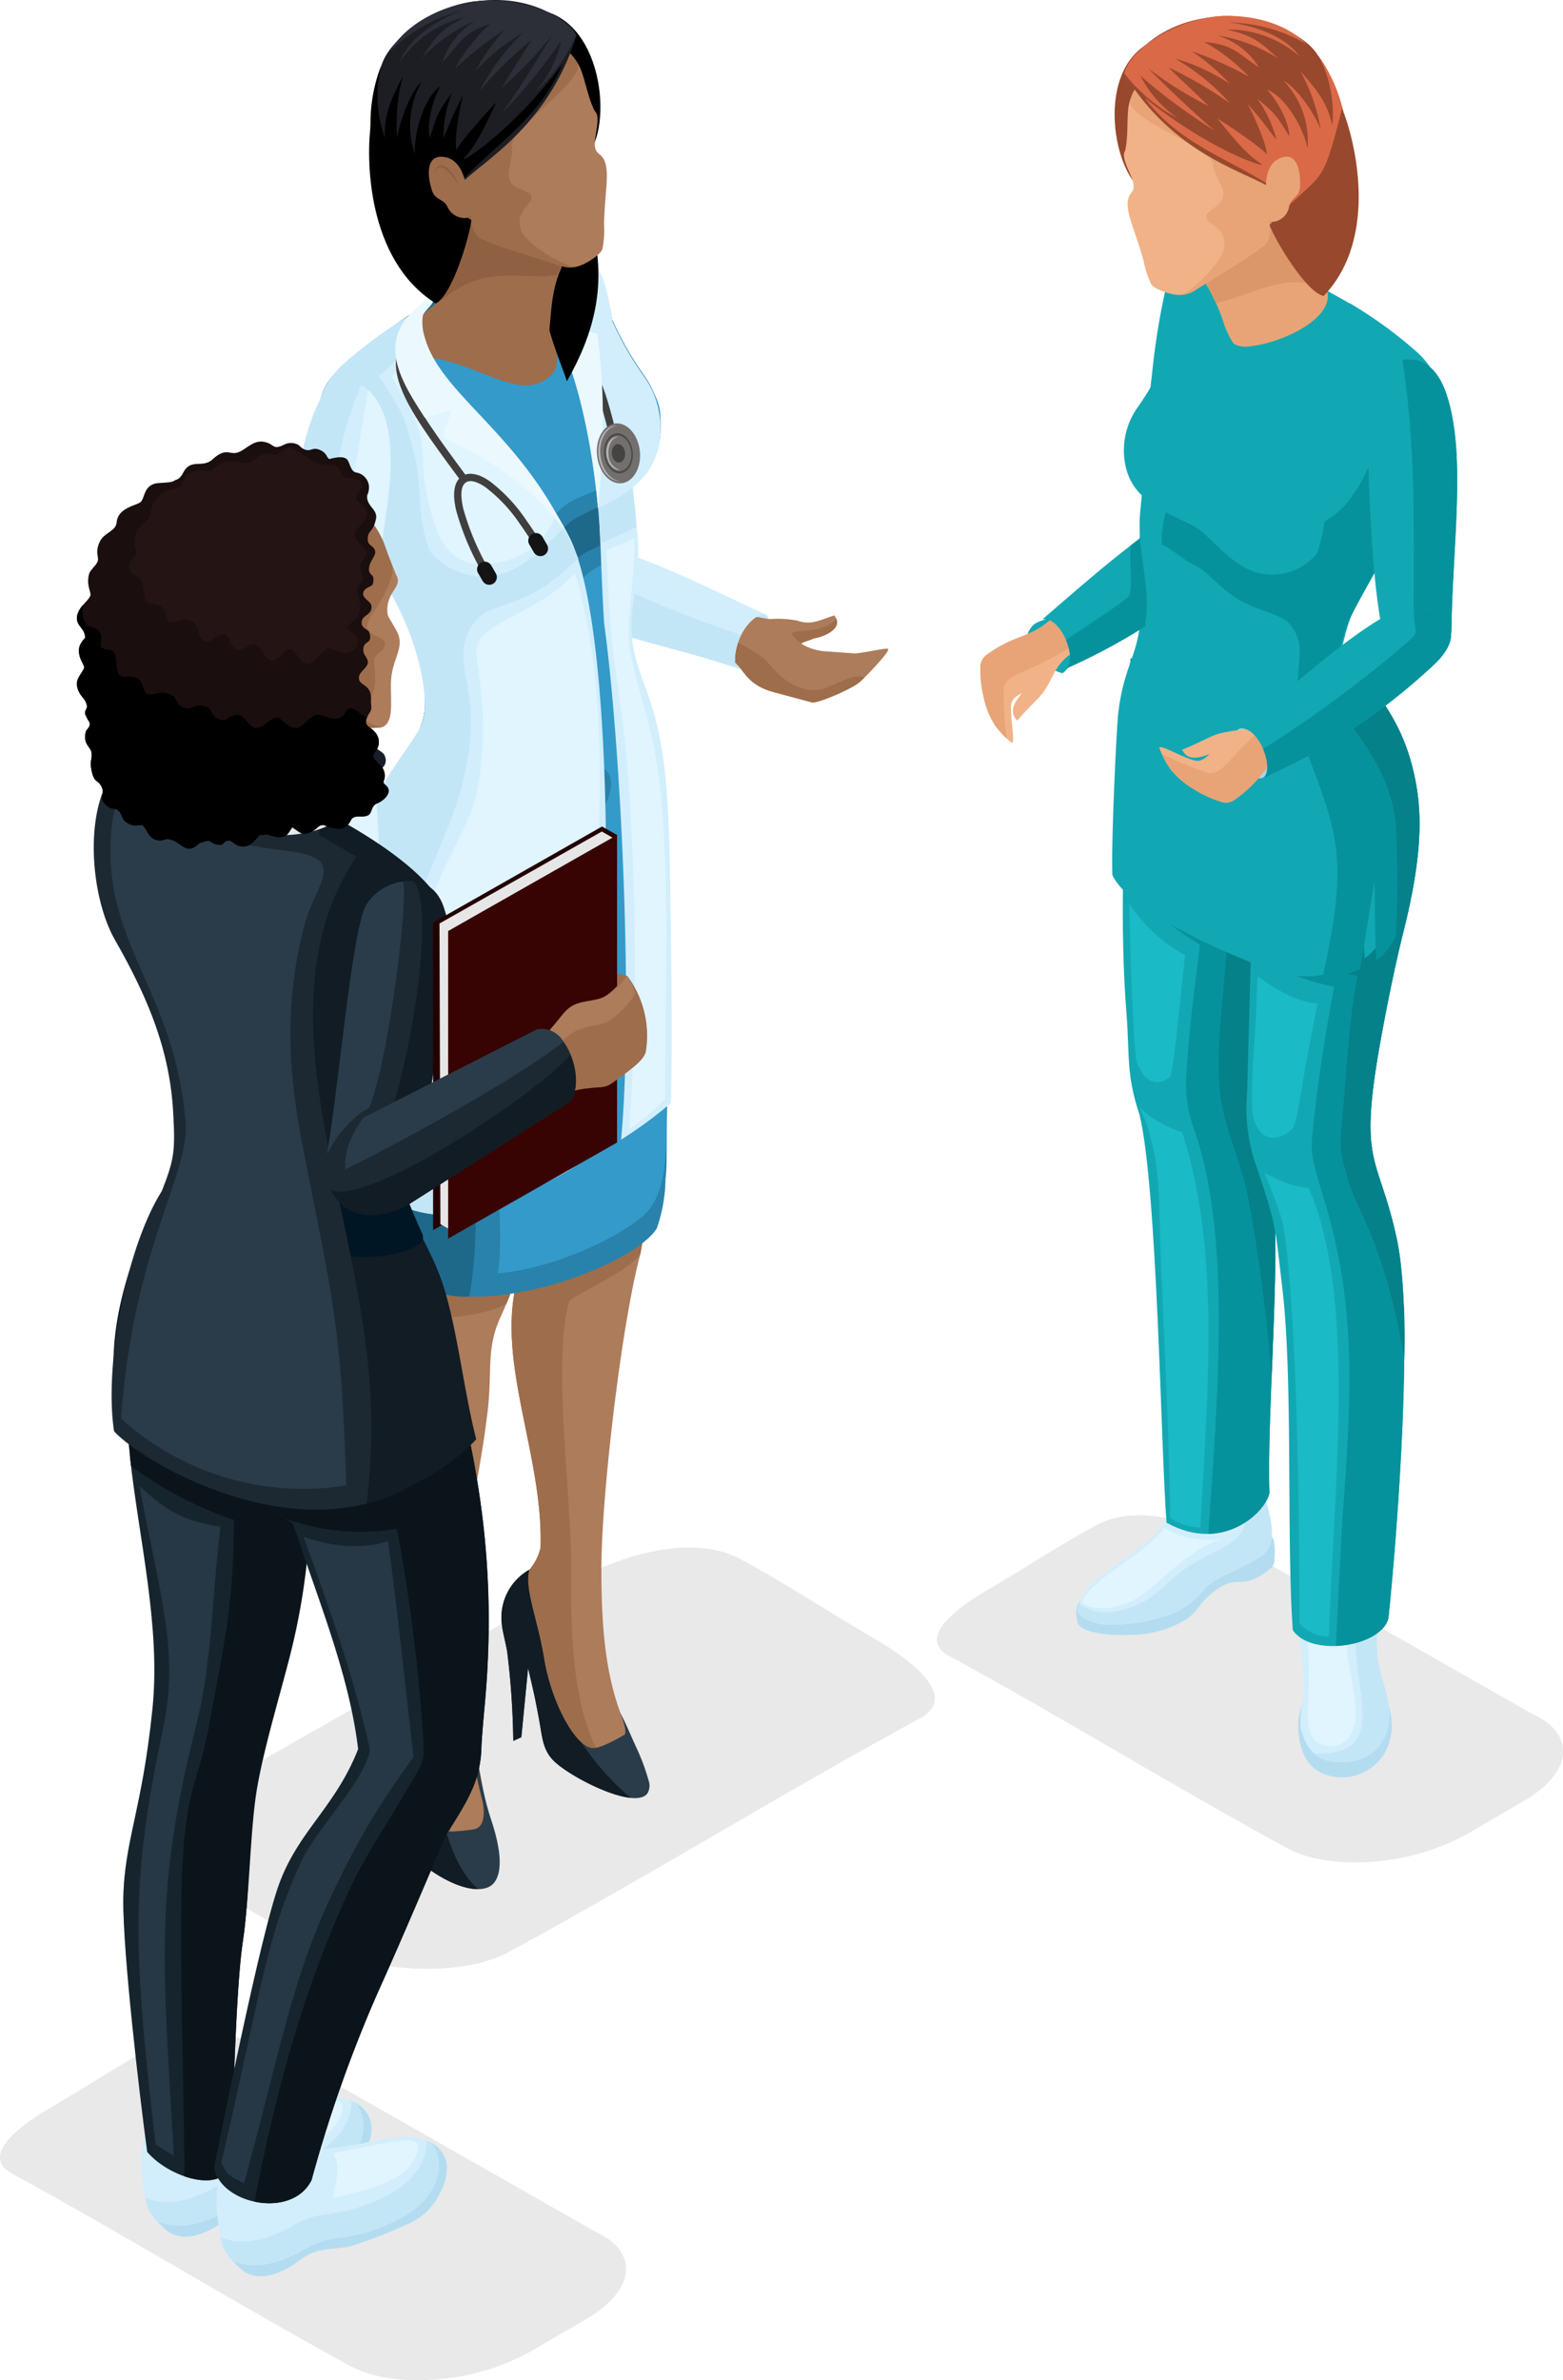<svg xmlns="http://www.w3.org/2000/svg" width="189.783" height="288.944" viewBox="0 0 189.783 288.944"><g data-name="Group 10012"><path data-name="Path 12891" d="M72.383 270.977l-38.378-21.858c-4.185-1.911-10.173-3.433-14.435-1.215-3.884 2.021-10.282 6.158-13.111 7.772-2.149 1.226-9.608 5.694-4.963 8.221 13.667 7.431 27.193 15.79 41.071 23.339 2.625 1.428 6.465 1.944 10.5 1.609a27.793 27.793 0 0 0 11.366-3.385q3.461-2.013 6.806-3.962c3.01-1.753 4.607-3.825 4.765-5.741.15-1.873-1.053-3.608-3.621-4.78z" fill="#231f20" fill-rule="evenodd" opacity=".1" style="mix-blend-mode:multiply;isolation:isolate"/><g data-name="Group 6375"><path data-name="Path 12892" d="M128.075 74.634c-.929.619-2.188.742-2.689 1.318-2.86 3.285 3.411 5.918 3.657 5.758.81-.525 1.625-2.314 3.079-3.858z" fill="#12a8b3" fill-rule="evenodd"/><g data-name="Group 6364"><path data-name="Path 12893" d="M130.088 79.324a6.546 6.546 0 0 0-2.026 2.285c-.324.618-.789 1.529-1.176 2.133-.635.993-1.987 2.086-3.361 3.735-1.546-1.516.678-3.178 1.085-4.13a18.831 18.831 0 0 1 1.066-2.58c.739-1.161 3.083-2.172 4.412-1.443z" fill="#f1b287" fill-rule="evenodd"/><path data-name="Path 12894" d="M131.457 78.683a12.326 12.326 0 0 0-3.272 2.038 10.269 10.269 0 0 0-1.429 1.5c-1.31 1.71-3.658 1.911-3.943 3.147s.57 5.107 0 4.778a11.571 11.571 0 0 1-2.006-2.1 10.151 10.151 0 0 1-1.38-3.464 14.049 14.049 0 0 1-.383-3.6 1.825 1.825 0 0 1 .7-1.455 16.461 16.461 0 0 1 3.271-1.86c2.623-1.019 3.16-1.247 4.776-2.627z" fill="#f1b287" fill-rule="evenodd"/><g data-name="Group 6363"><path data-name="Path 12895" d="M131.457 78.683l-.073.028-.763-.565a34.18 34.18 0 0 1-4.18 2.354c-2.527 1.326-4.66 1.6-4.585 3.463a43.5 43.5 0 0 0 .38 5.7 12.855 12.855 0 0 1-1.427-1.612 10.151 10.151 0 0 1-1.38-3.464 14.049 14.049 0 0 1-.383-3.6 1.825 1.825 0 0 1 .7-1.455 16.461 16.461 0 0 1 3.271-1.86c2.623-1.019 3.16-1.247 4.776-2.627z" fill="#e8a476" fill-rule="evenodd"/></g></g><path data-name="Path 12896" d="M186.154 208.124l-38.379-21.857c-4.184-1.912-10.172-3.434-14.435-1.215-3.884 2.021-10.282 6.158-13.111 7.771-2.149 1.226-9.608 5.7-4.962 8.222 13.667 7.431 27.193 15.789 41.071 23.339 2.624 1.427 6.464 1.943 10.5 1.609a27.8 27.8 0 0 0 11.367-3.385l6.806-3.962c3.01-1.753 4.606-3.825 4.764-5.742.15-1.869-1.053-3.604-3.621-4.78z" fill="#231f20" fill-rule="evenodd" opacity=".1" style="mix-blend-mode:multiply;isolation:isolate"/><g data-name="Group 6367" fill-rule="evenodd"><g data-name="Group 6365"><path data-name="Path 12897" d="M154.758 189.324a1.287 1.287 0 0 1-.49 1.08c-3.618 2.941-3.814.5-6.758 2.728-2.08 1.571-1.9 2.386-3.4 3.4a12.487 12.487 0 0 1-5.814 1.881c-1.414.141-7.2.278-7.5-1.615l-.039-.353a2.593 2.593 0 0 1 .333-2.056c1.463-2.077 6.349-3.329 7.058-3.7 2.233-1.129 13.458-7.4 16.27-4.166.489.577.363 2.074.34 2.801z" fill="#b4dcf0"/><path data-name="Path 12898" d="M152.795 176.884a13.193 13.193 0 0 0-.143 2.479c.072.763.852 2.1 1.243 3.51.783 2.818.722 4.395-.173 5.521-.644.811-2.96 1.851-4.916 2.8a8.242 8.242 0 0 0-2.464 1.6 10.46 10.46 0 0 1-3.627 2.957 20.51 20.51 0 0 1-7.474 1.459 5.89 5.89 0 0 1-4.074-1.127.878.878 0 0 1-.323-.711c1.03-5.675 12.211-6.89 11.987-15.532 3.088 1.555 8.27-.141 9.964-2.956z" fill="#d2eefc"/><path data-name="Path 12899" d="M152.789 176.942a12.752 12.752 0 0 0-.137 2.421c.072.763.852 2.1 1.243 3.51.783 2.818.722 4.395-.173 5.521-.644.811-2.96 1.851-4.916 2.8a8.242 8.242 0 0 0-2.464 1.6 10.46 10.46 0 0 1-3.627 2.957 20.51 20.51 0 0 1-7.474 1.459 6.608 6.608 0 0 1-3.816-.905 3.155 3.155 0 0 1-.349-.3c-.435-.457-.126-1.156-.026-1.341 2.013 1.5 4.134 1.265 6.82.245 2.71-1.03 4.154-3.46 7.013-5.106s4.995-2.231 5.977-4.023.5-3.819.553-7.355a6.731 6.731 0 0 0 1.376-1.483z" fill="#c3e6f7"/><path data-name="Path 12900" d="M141.372 185.495a10.493 10.493 0 0 0 6.9 1.3c-5.716 2.215-8.261 7.024-12.342 8.148-2.792.769-4.563-.23-4.515-.417.681-2.623 7.693-5.853 9.957-9.031z" fill="#e0f5ff"/></g><g data-name="Group 6366"><path data-name="Path 12901" d="M159.295 202.1a5.727 5.727 0 0 1-.282 2.565c-.5 1.533-1.29 2.688-1.357 4.41-.131 3.37 1.118 6.142 4.311 6.612a6.016 6.016 0 0 0 6.318-3.163c1.537-3.19.381-6.354-1.771-10.106-.779-1.357-.043-4.4-1.369-3.642z" fill="#b4dcf0"/><path data-name="Path 12902" d="M157.951 196.366a23.067 23.067 0 0 0-.016 3.517l.241 2.705a18.652 18.652 0 0 1 .074 2.629c-.111 2.035-.6 3.787-.215 4.993.918 2.85 2.343 3.545 4.286 3.7 1.7.134 4.4-.3 5.668-2.8 1.4-2.767.458-5.069-.512-8.727a15.413 15.413 0 0 1-.254-4.114l.042-3.944-.082.031c-.051-.945-.161-1.69-.269-2.644-2.859 2.552-7.284 2.076-8.63.27a37.5 37.5 0 0 0-.382 4.342z" fill="#d2eefc"/><path data-name="Path 12903" d="M159.574 212.886a4.376 4.376 0 0 0 2.747 1.024c1.7.134 4.4-.3 5.668-2.8 1.4-2.767.458-5.069-.512-8.727a15.413 15.413 0 0 1-.254-4.114l.042-3.944c-.046-1.307-.2-2.071-.408-2s-1.459.844-2.063 1.117c-.125.456-.246 5.159-.23 5.8.176 7.339 3.722 13.828-4.99 13.644z" fill="#c3e6f7"/><path data-name="Path 12904" d="M163.54 198.261a11.613 11.613 0 0 1-4.961-.848 51.029 51.029 0 0 1 .293 8.651c-.287 4.046.164 5.581 2.425 5.918 1.74.26 3.633-1.353 3.3-4.9-.28-2.976-1.257-5.658-1.057-8.821z" fill="#e0f5ff"/></g><path data-name="Path 12905" d="M153.21 83.688c1.347 5.164 6.11 5.325 4.269 13.927-1.835 8.577-6.323 25.4-5.7 33.32.42 5.375 1.908 6.087 2.755 13.091 1.027 8.5-.726 27.825-.393 37.191-.383 2.277-5.654 7.447-12.494 3.634-.681-8.215-1.1-40.8-3.3-49.573-1.628-4.858-1.169-7.221-1.556-12.062-.875-10.95-.255-21.566-.106-31.433.368-3.817.084-8.516.632-11.845z" fill="#12a8b3"/><path data-name="Path 12906" d="M153.21 83.688c1.347 5.164 6.11 5.325 4.269 13.927-1.835 8.577-6.323 25.4-5.7 33.32.42 5.375 1.908 6.087 2.755 13.091 1.027 8.5-.726 27.825-.393 37.191-.281 1.67-3.192 4.9-7.424 4.993 1.064-16.213 2.948-36.255-1.861-49.458a16.189 16.189 0 0 1-.791-6.5c.374-6.124.986-10.2 1.624-15.561-5.558-3.355-8.272-7-9.313-8.977.036-1.517.284-12.443.307-13.927.368-3.817.084-8.516.632-11.845z" fill="#06929c"/><path data-name="Path 12907" d="M154.64 110.117c-1.685 7.642-3.25 15.927-2.867 20.818.42 5.375 1.908 6.087 2.755 13.091.632 5.233.21 14.566-.129 23.155a208.912 208.912 0 0 0-2.823-21.691c-1.006-4.858-3.009-8.749-3.435-12.853-.525-5.067.265-9.936.906-18.342-4.75-3.185-12.4-8.8-12.631-10.916z" fill="#05818a"/><path data-name="Path 12908" d="M163.664 78.366c1.389 4.325 5.768 6.832 7.788 14.582 1.275 4.888 1.455 10.264-1.091 20.353-1.167 4.627-2.6 11.957-3.251 16.1-1.912 12.272.467 11.328 2.565 21.346 1.944 9.275.063 34.653-1.082 45.664-.77 3.454-9.329 4.868-11.619 1.479-.79-10.923.053-30.416-1.27-41.492-.849-7.1-.65-7.463-3.041-14.49a21.256 21.256 0 0 1-1.236-9.219l.875-31.864c-5.221-5.388-10.995-10.92-15.3-17.521l.312-3.364z" fill="#12a8b3"/><path data-name="Path 12909" d="M163.664 78.366c1.389 4.325 5.768 6.832 7.788 14.582 1.275 4.888 1.455 10.264-1.091 20.353-1.167 4.627-2.6 11.957-3.251 16.1-1.912 12.272.467 11.328 2.565 21.346 1.944 9.275.063 34.653-1.082 45.664-.444 1.992-3.477 3.3-6.4 3.41.273-5.223.7-13.946.793-15.24 1.261-16.648 1.663-27.03-2.658-40.391-.64-2.46-1.25-3.74-1-6.282.595-6.075 1.52-12.049 2.653-18.059.046-.245-4.673-.428-10.077-4.464l.4-14.56c-5.221-5.388-10.995-10.92-15.3-17.521l.312-3.364z" fill="#06929c"/><path data-name="Path 12910" d="M163.664 78.366c1.389 4.325 5.768 6.832 7.788 14.582 1.275 4.888 1.455 10.264-1.091 20.353-.32 1.269-.66 2.742-1 4.3-.9 4.112-1.782 8.8-2.251 11.8-1.912 12.272.467 11.328 2.565 21.346a75.111 75.111 0 0 1 .833 14.164c-2.23-13.313-5.622-17.893-6.678-21.159-.641-2.46-1.251-3.741-1-6.282.594-6.075.862-12.962 1.995-18.972.046-.245-7.493-.46-12.9-4.5l.375-13.177c-5.221-5.388-10.995-10.92-15.3-17.521l.312-3.364z" fill="#05818a"/><path data-name="Path 12911" d="M159.972 121.824c-.4 2.024-.8 4.122-1.176 6.122-.811 4.328-1.336 8.556-1.918 9.129-.939.923-3.5 2.266-4.628-1.168-.626-1.907.2-11.5.232-12.166.069-1.7.14-3.49.208-5.241 1.821 1.318 4.498 3.134 7.282 3.324z" fill="#1abac6"/><path data-name="Path 12912" d="M153.531 142.4c2.375 1.075 2.781 1.484 5.374 1.811 5.828 13.343 3.039 36.173 2.454 54.449a4.432 4.432 0 0 1-3.563-1.651c-.039-12.475-.214-29.962-1.271-42.18-.579-6.693-.715-6.761-2.994-12.429z" fill="#1abac6"/><path data-name="Path 12913" d="M143.893 115.951c-.749 7.055-1.477 14.4-1.81 14.723-.939.924-2.975 1.477-4.1-1.956-.248-.757-.726-10.524-.859-19.014a18.8 18.8 0 0 0 6.769 6.247z" fill="#1abac6"/><path data-name="Path 12914" d="M138.458 134.524a12.94 12.94 0 0 0 5.082 2.91c4.513 14.074 3.228 29.863 2.205 47.993a6.7 6.7 0 0 1-3.673-1.175c-.024-7.916-.814-23.938-1.108-31.129-.343-8.448.126-12.292-2.506-18.599z" fill="#1abac6"/></g><path data-name="Path 12915" d="M162.705 72.895c-2.235 4.379-2.517 9.3-1.747 11.665.7 2.154 6.049 6.52 7.176 14.412a140.106 140.106 0 0 1 .028 14.313 7.526 7.526 0 0 1-2.455 3.046c-.3-3.255-.153-7.115-.273-9.772-.653 3.768-1.162 7.35-1.848 10.932a12.738 12.738 0 0 1-7.549.765c-1.746-.3-18.461-6.606-20.968-12.031-.166-3.954.509-18.007.724-19.76.57-4.663 1.808-6.278 2.413-9.266.761-3.762-.3-6.928.114-11.279.111-1.165.227-2.342.346-3.518.4-3.978.846-7.944 1.3-11.42a75.257 75.257 0 0 1 1.717-10.1 5.429 5.429 0 0 1 .882-1.787c1.2-1.694 3.359-2.552 7.113-1 5.205 2.156 12.99 5.443 17.369 10.041 2.008 1.206 3.475 2.644 3.655 5.243.407 5.845-5.414 14.456-7.997 19.516z" fill="#12a8b3" fill-rule="evenodd"/><path data-name="Path 12916" d="M149.505 68.03a73.978 73.978 0 0 1-20.117 13.161c1.524-.9-.432-6.35-2.8-6.017 5.787-4.966 12.321-10.862 18.391-14.046 3.495-1.42 6.384-.248 7.068 1.627.493 1.348.182 2.915-2.542 5.275z" fill="#12a8b3" fill-rule="evenodd"/><path data-name="Path 12917" d="M149.505 68.03a73.994 73.994 0 0 1-20.117 13.161c.765-.45.653-2.05.051-3.488 4.1-2.838 7.564-4.936 7.731-5.534.352-1.263-.045-3.589.107-5.943a54.619 54.619 0 0 1 7.7-5.1c3.495-1.42 6.384-.248 7.068 1.627.495 1.35.184 2.917-2.54 5.277z" fill="#06929c" fill-rule="evenodd"/><path data-name="Path 12918" d="M165.773 70.691c-2.281 4.528-3.5 9.556-3.095 12.515-2.391 3.09-18.327 1.029-23.647-7.439.867-4.339-1.056-8.609-.582-13.627.127-1.345.259-2.7.4-4.058.459-4.588.513-8.657 1.032-12.666a87.467 87.467 0 0 1 1.956-11.652 6.258 6.258 0 0 1 1-2.06c1.369-1.954 3.825-2.944 8.1-1.151a96.246 96.246 0 0 1 13.37 6.534c1.937 1.2 8.062 5.766 9.385 7.618a6.578 6.578 0 0 1 1.191 3.478c.463 6.741-6.168 16.672-9.11 22.508z" fill="#12a8b3" fill-rule="evenodd"/><path data-name="Path 12919" d="M162.598 85.706c-.737-2.3-.467-7.073 1.675-11.323 2.476-4.912 8.057-13.27 7.667-18.943a5.475 5.475 0 0 0-1.285-3.287 2.4 2.4 0 0 1-2.6-.329c-.178-.145-.361-.28-.542-.42a18.24 18.24 0 0 1-4.1 9.8c-3.386 3.833-8.249 3.865-12.38 1.2-2.533-1.637-.176-5.7 2.371-4.056 2.19 1.416 4.188 1.656 5.877.311l-14.789-5.689a78.246 78.246 0 0 0-3.1 9.779 16.74 16.74 0 0 0-.348 3.33c1.284.59 2.543 1.817 3.974 2.512 2.273 1.1 3.278 3.631 7.725 5.295 1.405.525 3.058 1.018 3.658 1.678a4.822 4.822 0 0 1 1.41 3.678c-.206 3.917-.93 6.884.708 11.578.908 2.6 2.067 5.329 2.916 8.343 1.639 5.818 1.02 11.063-.848 19.491a11.139 11.139 0 0 0 4.525-.975c.658-3.477 1.145-6.954 1.771-10.611.115 2.578-.029 6.326.263 9.485a7.3 7.3 0 0 0 2.352-2.956 137.977 137.977 0 0 0-.026-13.9c-1.075-7.662-6.203-11.901-6.874-13.991z" fill="#06929c" fill-rule="evenodd"/><path data-name="Path 12920" d="M164.668 50.049c1.634.822 5.531 10.014 7.054 7.883 3.452-4.829 5.233-10.833.233-15.277a52.952 52.952 0 0 0-8.082-5.855l.092 3.5c1.331 1.3 2.559 2.623 4.091 3.93a20.875 20.875 0 0 0-3.388 5.819z" fill="#12a8b3" fill-rule="evenodd"/><path data-name="Path 12921" d="M175.587 47.715c2.505 7.223.789 18.3.647 28.728-.076 5.534-7.482 5.293-8.413.043-1.2-6.308-1.444-13.972-1.686-20.194-.222-5.68-.072-11.691 3.9-12.545 2.882-.623 4.611 1.255 5.552 3.968z" fill="#12a8b3" fill-rule="evenodd"/><path data-name="Path 12922" d="M175.587 47.715c2.505 7.223.789 18.3.647 28.728-.059 4.262-4.466 5.1-6.913 2.858l.03-.026c3.617-3.1 2.3-1.706 2.3-5.622 0-10.57.244-19.314-1.365-29.955 2.734-.46 4.388 1.385 5.301 4.017z" fill="#06929c" fill-rule="evenodd"/><path data-name="Path 12923" d="M150.548 88.438c2.064-.9 4.724 5.351 2.725 6.007-2.033.667-4.709-5.144-2.725-6.007z" fill="#a9d3e8" fill-rule="evenodd"/><path data-name="Path 12924" d="M153.368 87.406a6.545 6.545 0 0 1-2.814 1.188c-.689.108-1.7.257-2.4.43-1.145.283-2.613 1.213-4.616 1.986.94 1.951 3.228.376 4.261.3a18.675 18.675 0 0 0 2.785-.183c1.34-.331 3.049-2.228 2.784-3.721z" fill="#f1b287" fill-rule="evenodd"/><path data-name="Path 12925" d="M154.415 86.316a12.3 12.3 0 0 1-2.98 2.446 10.2 10.2 0 0 1-1.883.871c-2.04.693-2.982 2.853-4.245 2.727s-4.655-2.178-4.525-1.535a11.558 11.558 0 0 0 1.349 2.575 10.142 10.142 0 0 0 2.839 2.417 14.023 14.023 0 0 0 3.289 1.518 1.824 1.824 0 0 0 1.6-.2 16.462 16.462 0 0 0 2.811-2.5c1.8-2.159 2.194-2.595 4.019-3.682z" fill="#f1b287" fill-rule="evenodd"/><path data-name="Path 12926" d="M154.415 86.316c-.016.02-.032.04-.05.06l.291.9a34.207 34.207 0 0 0-3.57 3.2c-2.067 1.968-3.012 3.9-4.75 3.232a43.39 43.39 0 0 1-5.275-2.186 13 13 0 0 0 1.07 1.869 10.142 10.142 0 0 0 2.839 2.417 14.023 14.023 0 0 0 3.289 1.518 1.824 1.824 0 0 0 1.6-.2 16.462 16.462 0 0 0 2.811-2.5c1.8-2.159 2.194-2.595 4.019-3.682z" fill="#e8a476" fill-rule="evenodd"/><path data-name="Path 12927" d="M173.454 81.298a74.033 74.033 0 0 1-20.117 13.161c1.524-.9-.432-6.351-2.8-6.017 4.747-3.476 12.321-10.863 18.391-14.047 3.495-1.42 6.384-.247 7.068 1.627.49 1.349.182 2.916-2.542 5.276z" fill="#12a8b3" fill-rule="evenodd"/><path data-name="Path 12928" d="M173.454 81.298a74.033 74.033 0 0 1-20.117 13.161c.774-.456.65-2.086.031-3.537a151.232 151.232 0 0 0 15.983-11.647c3.58-3.071 2.324-1.735 2.3-5.5 2.2-.095 3.849.894 4.344 2.25s.183 2.913-2.541 5.273z" fill="#06929c" fill-rule="evenodd"/><path data-name="Path 12929" d="M144.821 63.794c1.79.91 3.54 3.577 6.365 5.124a6.989 6.989 0 0 0 8.693-1.7 16.271 16.271 0 0 0 .977-4.487c.258-5.75 1.054-8.84 4.318-13.467a22.394 22.394 0 0 1-5.258-3.529l-12.92-7.044-4.12 1.087a33.607 33.607 0 0 1-4.727 9.651 9 9 0 0 0-1.448 7.295c.95 4.077 4.868 5.416 8.12 7.07z" fill="#12a8b3" fill-rule="evenodd"/><g data-name="Group 6368" fill-rule="evenodd"><path data-name="Path 12930" d="M161.114 35.24c1.034 3.312-5.34 6.438-9.573 6.827a3.1 3.1 0 0 1-1.231-.113 1.606 1.606 0 0 1-.557-.295 9.969 9.969 0 0 1-1.2-2.539 22.212 22.212 0 0 0-4.386-7.737l9.848-6.7 2.469-1.811c-.11 6.033 1.561 7.902 4.63 12.368z" fill="#e8a476"/><path data-name="Path 12931" d="M160.947 35.008a.757.757 0 0 1 .059.193c-4.692-2.6-9.481.98-13.374 1.55-.182-.247-2.041-4.306-2.17-4.392-.554-.881-.66-.692-1.388-1.821l9.847-6.7 2.47-1.812c-.11 6.034 1.487 8.515 4.556 12.982z" fill="#db9669"/></g><g data-name="Group 6374"><g data-name="Group 6369"><path data-name="Path 12932" d="M139.695 23.549l5.125-2.89-1.611-8.9-3.761-6.5c-6.891 3.909-3.926 17.479.247 18.29z" fill="#98482d" fill-rule="evenodd"/></g><g data-name="Group 6373"><g data-name="Group 6371" fill-rule="evenodd"><path data-name="Path 12933" d="M145.097 35.242c2.714-1.73 6.8-4.113 8.329-5.409 1.394-1.18.413-3.05.731-3.577a10.45 10.45 0 0 0 .684-2.991c2.5-1.77 3.55-3.22 3.779-4.814.544-3.786-1.6-7.875-4.48-10.117a10.051 10.051 0 0 0-8.7-1.814c-4.513.969-7.137 2.281-8.259 5.764-.46 1.423-.1 3.958-.56 6-.536.76.538 2.5.88 3.553.573 1.77-.685 1.3-.579 3.118.1 1.625 1.026 3.423 1.937 6.716a11.776 11.776 0 0 0 .924 2.84c.413.63 2.158 1.154 2.892 1.251a3.422 3.422 0 0 0 2.422-.52z" fill="#f1b287"/><path data-name="Path 12934" d="M145.097 35.242c2.714-1.73 6.8-4.113 8.329-5.409 1.394-1.18.413-3.05.731-3.577a10.45 10.45 0 0 0 .684-2.991c2.5-1.77 3.55-3.22 3.779-4.814.544-3.786-1.6-7.875-4.48-10.117a10.051 10.051 0 0 0-8.7-1.814c-4.513.969-7.137 2.281-8.259 5.764.05 2.485 10.284 5.671 10.125 7.822-.045.617 1.057 2.51 1.145 2.87.519 2.119-1.96 2.345-1.971 3.36-.012 1.037 2.593 1.082 2.134 3.9-.128.79-1.914 3.493-4.86 5.467-.02.023-.045.049-.068.072a3.407 3.407 0 0 0 1.411-.533z" fill="#e8a476"/><g data-name="Group 6370"><path data-name="Path 12935" d="M155.508 28.001c6.459-3.072 8.833-8.12 7.718-13.882a21.383 21.383 0 0 0-3.417-7.716c-2.223-3.087-9.138-5.261-13.365-4.182-1.622.414 5.189.823 3.221 2.095l4.17 14.444.8 8.411z" fill="#98482d"/><path data-name="Path 12936" d="M136.528 8.994c7.257 11.847 18.451 12.343 18.834 15.094.3 2.13 4.045-2.047 4.838-4.087a13.745 13.745 0 0 0-5.057-16.005c-6.484-4.378-16.311-.851-18.615 4.998z" fill="#98482d"/><path data-name="Path 12937" d="M155.44 28.104c3.642-2.68 7.2-2.878 7.974-7.867a19.013 19.013 0 0 0-3.317-13.461 14.969 14.969 0 0 1 1.668 8.459c-.676-2.91-1.715-4.118-3.892-6.625a21.826 21.826 0 0 1 2.475 7.061c-.816-2.1-3.082-5.2-4.466-5.834a10.564 10.564 0 0 1 2.881 8.156c-.581-2.749-2.819-6.34-4.939-7.125 1.106 1.107 2.725 3.882 2.732 5.669-1.387-2.142-1.441-2.609-3.907-4.559a14.566 14.566 0 0 1 2.34 4.992c-1.132-1.43-2.038-2.762-3.507-4.332.636 1.119 2.358 4.9 2.336 6.13-.456-.69-4.317-3.351-5.979-4.369 1.756 2.223 3.736 4.587 5.428 5.558.25.391-6.431-1.744-14.291-8.1 4.164 5.581 9.9 7.22 15.222 10.667l.242 2.53a8.246 8.246 0 0 0 1 3.05z" fill="#da6947"/><path data-name="Path 12938" d="M162.961 13.17c1.516 3.644 4.586 15.633-2.241 22.763-2.215-.489-6.006-7-6.575-8.63 6.633-6.959 6.202-3.824 8.816-14.133z" fill="#98482d"/><path data-name="Path 12939" d="M136.523 8.932c.551-2.853 6.233-6.724 11.885-6.98 3.921-.178 7.966 1.038 10.19 3.386a18.982 18.982 0 0 0-9.479-2.6c2.044.169 6.573 1.191 8.692 4.124a13.129 13.129 0 0 0-8.874-3.277c3.293.741 4.142 1.559 6.237 3.514a18.859 18.859 0 0 0-7.377-2.8 9.142 9.142 0 0 1 5.084 3.891c-2.905-1.932-3.143-2.757-6.688-3.1a21.9 21.9 0 0 1 5.457 4.23 41.548 41.548 0 0 0-6.951-3.1 25.068 25.068 0 0 1 4.616 3.951 23.983 23.983 0 0 0-6.633-3.059 26.893 26.893 0 0 1 6.682 5.444 49 49 0 0 0-7.469-4.369c1.807 1.834 3.039 2.864 4.872 4.7a46.589 46.589 0 0 1-7.368-4.6c1.579 1.61 6.281 6.138 8.176 7.615a67.675 67.675 0 0 1-9.116-6.727 14.1 14.1 0 0 0 4.607 5.221 20.542 20.542 0 0 1-6.543-5.464z" fill="#da6947"/></g></g><g data-name="Group 6372"><path data-name="Path 12940" d="M155.202 19.307c2.343-1.2 2.771 1.647 2.64 3.428-.091 1.224-1.083 1.278-1.3 2.265a2.26 2.26 0 0 1-1.793 1.908c-1.507.176-.9-2.187-.851-3.1-.388-1.422-.183-3.742 1.304-4.501z" fill="#e8a476" fill-rule="evenodd"/></g></g></g></g><g data-name="Group 6393"><path data-name="Path 12941" d="M25.666 217.202l46.576-26.527c5.078-2.32 12.344-4.166 17.518-1.474 4.713 2.454 12.478 7.474 15.91 9.432 2.609 1.487 11.661 6.911 6.023 9.976-16.587 9.02-33 19.163-49.844 28.325-3.185 1.733-7.845 2.359-12.736 1.953a33.731 33.731 0 0 1-13.795-4.109q-4.2-2.44-8.259-4.807c-3.653-2.127-5.591-4.642-5.783-6.969-.187-2.272 1.273-4.378 4.39-5.8z" fill="#231f20" fill-rule="evenodd" opacity=".1" style="mix-blend-mode:multiply;isolation:isolate"/><g data-name="Group 6392"><g data-name="Group 6376" fill-rule="evenodd"><path data-name="Path 12942" d="M89.133 80.947l.208-1.634-.108-3.285c1.389-1.214 2.506-1.736 3.215-1.586.056.012.208.025.261.043 2.323.792-1.191 8.094-3.576 6.462z" fill="#c3e6f7"/><path data-name="Path 12943" d="M101.294 74.709c1.344 1.639-1.54 2.673-2.413 2.772-1.139.5-1.727.386-2.167 1.351-.494 1.083-3.686-3.573-3.619-3.642a12.917 12.917 0 0 1 3.714.147 3.715 3.715 0 0 0 2.327.092c.61-.146 1.188-.405 2.158-.72z" fill="#ad7c5b"/><path data-name="Path 12944" d="M101.551 75.124c.6 1.4-1.872 2.271-2.67 2.361-1.139.5-1.727.386-2.167 1.351-.3.664-2.857-1.487 0-2.169 1.28-.216 3.245.076 4.837-1.543z" fill="#9e6d4c"/><path data-name="Path 12945" d="M84.887 79.176c1.5.325 2.522.469 3.343.7 2.169.611 1.7 3.069 5.736 4.153l4.627 1.241c.6.162 4.727-1.561 5.8-2.476.763-.649 3.862-3.884 3.414-4.033-.336-.112-2.183.376-3.94.567l-4.045-.289c-3.9-.632-3.6-2.863-5.049-3.476-1.888-.8-3.6-.24-6.759-2.269l-3.041 1.735.739 3.632z" fill="#ad7c5b"/><path data-name="Path 12946" d="M84.887 79.176c1.5.325 2.522.469 3.343.7 2.169.611 1.7 3.069 5.736 4.153l4.627 1.241c.6.162 4.727-1.561 5.8-2.476.132-.112.334-.3.575-.539-1.415-.722-4.45 1.541-5.818 1.515a5.638 5.638 0 0 1-3.362-.957c-1.735-1.148-2.153-2.131-3.281-3.08a26.264 26.264 0 0 0-4-2.258l.123-3.959q-.3-.1-.615-.222l-3.041 1.735.739 3.632z" fill="#9e6d4c"/><path data-name="Path 12947" d="M68.969 74.658c7.792 3.223 12.3 3.738 20.311 6.37-.409-3.58 2.1-6.508 3.61-6.469-6.6-3-14.489-7.187-21.65-8.765z" fill="#d2eefc"/><path data-name="Path 12948" d="M68.969 74.658c7.792 3.223 12.3 3.738 20.311 6.37a7.031 7.031 0 0 1 .717-3.956 141.1 141.1 0 0 1-13.957-5.448c-.9-.5-.332-3.31-.468-4.62z" fill="#c3e6f7"/></g><g data-name="Group 6379" fill-rule="evenodd"><g data-name="Group 6377"><path data-name="Path 12949" d="M61.281 95.266c-1.685 5.266-.067 14.011 1.348 23.148.778 5.026 2.031 10.208 2.635 14.638.1.708.188 1.38.27 2.02a44.13 44.13 0 0 1 .544 8.539c-.453 5.79-2.889 7.012-3.8 14.558-1.107 9.156 3.708 19.653 3.349 29.743a6.344 6.344 0 0 1-1.206 2.478c-4.043 4.971.123 4.314-.265 10.878-.034.579 2.2 10.6 2.2 10.6s6 1.67 6.454 1.6 4.176-1.36 4.176-1.36c-.293-.547-.659-1.873-.895-2.375-2.7-5.734-3.065-12.759-3.07-19.229-.006-8.85 2.435-29.688 4.714-38.2a110.563 110.563 0 0 0 1.823-15.039c.934-14.705 1.408-25.308-.411-40.866z" fill="#ad7c5b"/><path data-name="Path 12950" d="M61.281 95.266c-1.685 5.266-.067 14.011 1.348 23.148.778 5.026 2.031 10.208 2.635 14.638.1.708.188 1.38.27 2.02a44.13 44.13 0 0 1 .544 8.539c-.453 5.79-2.889 7.012-3.8 14.558-1.107 9.156 3.708 19.653 3.349 29.743a6.344 6.344 0 0 1-1.206 2.478c-4.043 4.971.123 4.314-.265 10.878-.034.579 2.2 10.6 2.2 10.6s6 1.67 6.454 1.6.03-.443-.23-.933c-3.233-6.087-3.262-15.1-3.216-21.972.059-8.945-2.387-25.418-.207-32.7 2.524-1.64 6.762-3.419 8.578-5.553a110.563 110.563 0 0 0 1.823-15.039c.934-14.705 1.408-25.308-.411-40.866z" fill="#9e6d4c"/><path data-name="Path 12951" d="M75.296 207.906c.646 1.184 1.341 2.883 1.934 4.164a25.837 25.837 0 0 1 1.514 4.033 1.893 1.893 0 0 1-.136 1.621c-1.45 1.945-8.71-1.6-11.145-3.753-1.572-1.387-1.6-3.029-1.971-5.034-.554-3.011-.649-3.348-1.37-6.442l-.817 8.4-.98.448a96.46 96.46 0 0 0-.75-10.9c-.211-1.165-.57-2.493-.621-3.139a6.658 6.658 0 0 1 3.311-6.741c-.635 2.312 1.041 6.071 1.8 10.8.8 4.954 3.541 10.371 5.7 10.829.908.193 2.917-.94 4.01-1.563.415-.23-.055-1.65-.479-2.723z" fill="#2a3c4a"/><path data-name="Path 12952" d="M76.561 218.256c-2.771-.295-7.28-2.679-9.1-4.285-1.573-1.387-1.6-3.029-1.972-5.034-.554-3.011-.649-3.348-1.37-6.442l-.817 8.4-.98.448a96.46 96.46 0 0 0-.75-10.9c-.211-1.165-.57-2.493-.621-3.139a6.658 6.658 0 0 1 3.311-6.741c-.635 2.312 1.041 6.071 1.8 10.8.656 4.077 2.631 8.466 4.511 10.148a34.015 34.015 0 0 0 5.988 6.745z" fill="#111c24"/></g><g data-name="Group 6378"><path data-name="Path 12953" d="M47.018 124.055c1.458 14.265 3.75 19.844 3.152 25.729-.394 3.884-3.855 9.517-4.585 13.235-1.622 8.261 1.993 21.671 3.227 33.533.122 1.179-.421 2.37-.559 3.546a41.079 41.079 0 0 0-.386 6.273 55.9 55.9 0 0 0 1.4 11.278c.36 1.569 1.059 2.241 1.53 4.39l9.251 1.511c-.91-3.5-2.25-10.576-3.11-16.521-.466-3.224-1.168-6.116-1.208-7.924-.25-11.452 2.05-15.837 3.477-27.768.589-4.931-.213-7.686 1.624-11.564a59.03 59.03 0 0 0 2.351-6.071 24.82 24.82 0 0 0 1.185-8.4c-.2-4.633-.771-11.46-2.054-20.678l-15.1-1.888z" fill="#ad7c5b"/><path data-name="Path 12954" d="M47.018 124.055c1.458 14.265 3.75 19.844 3.152 25.729-.394 3.884-3.855 9.517-4.585 13.235-1.622 8.261 1.993 21.671 3.227 33.533.122 1.179-.421 2.37-.559 3.546a41.079 41.079 0 0 0-.386 6.273 55.9 55.9 0 0 0 1.4 11.278c.36 1.569 1.059 2.241 1.53 4.39l4.708 2.455c-1.5-3.088-3.016-13.644-3.876-19.588a53.582 53.582 0 0 1-.206-7.985c-.276-12.641-.737-26.629 2.551-36.946 3.289-.172 6.772-1.062 7.539-1.752.5-1.209 1.045-2.686 1.669-4.521a24.82 24.82 0 0 0 1.185-8.4c-.2-4.633-.771-11.46-2.054-20.678l-15.1-1.888z" fill="#9e6d4c"/><path data-name="Path 12955" d="M48.34 199.478c-.535 1.857-1.147 2.848-1.227 5.381s1.088 6.492.991 9.628l-.156 4.979c-.091 2.9.647 4.91 3.94 7.308 2.986 2.172 5.894 3.061 7.476 2.29 1.165-.567 2.1-2.62.31-8.034-1.488-4.51-1.871-8.918-2.745-13.811a49.189 49.189 0 0 0 1.584 11.126c.323 1.317.516 3.52-1.047 3.744-6.464.923-6.788-.815-7.322-2.809-1.425-5.327-2.466-14.806-1.804-19.802z" fill="#2a3c4a"/><path data-name="Path 12956" d="M48.34 199.478c-.535 1.857-1.147 2.848-1.227 5.381s1.088 6.492.991 9.628l-.156 4.979c-.091 2.9.647 4.91 3.94 7.308 2.3 1.671 4.547 2.583 6.184 2.564-1.737-1.452-2.989-3.919-3.9-7-3.309-.065-3.6-1.483-4.024-3.061-1.429-5.324-2.47-14.803-1.808-19.799z" fill="#111c24"/></g></g><g data-name="Group 6380" fill-rule="evenodd"><path data-name="Path 12957" d="M48.285 73.445c2.394 4.751 3.671 10.029 3.248 13.135h.005a7.216 7.216 0 0 1-.22.983 22.7 22.7 0 0 1-3.237 5.966 28.311 28.311 0 0 0-4.571 9.679c-1.373 5.266-.23 13.417 1.727 22.554 1.075 5.026 2.634 10.209 3.5 14.638.8 4.076 3.683 9.855 2.133 14.033 2.038 1.867 2.705 2.892 6.073 2.974 9.048.221 20.655-4.762 22.812-8.3a18.947 18.947 0 0 0 1.054-6c.239-1.88.062-4.068.216-9.871.282-10.569-.291-20.494-.451-31.122-.288-2.981-.5-6.165-.659-9.22a28.46 28.46 0 0 0-.165-2.128 25.58 25.58 0 0 0-.353-2.218c-.768-3.829-2.446-6.759-3.049-9.775-.909-4.553 1.109-9.034.611-14.3a701.33 701.33 0 0 0-.413-4.258c-.482-4.815-.539-9.085-1.084-13.293-.7-5.425-1.351-10.047-2.052-12.228a6.57 6.57 0 0 0-1.054-2.162c-1.436-2.051-4.015-3.09-8.5-1.208a101.136 101.136 0 0 0-14.032 6.857c-2.032 1.261-8.461 6.052-9.848 7.994a6.9 6.9 0 0 0-1.251 3.651c-.485 7.072 6.472 17.498 9.56 23.619z" fill="#2982ab"/><path data-name="Path 12958" d="M48.285 73.445a32.1 32.1 0 0 1 3.206 9.982c.531 4.349-.842 6.293-3.41 10.1a28.311 28.311 0 0 0-4.571 9.679c-1.16 4.449-.524 10.957.881 18.378 4.029-10.954 6.752-18.519 6.22-18.228 1.845-5.171 4.264-9.908 5.326-14.748a24.848 24.848 0 0 0-2.537-17.6 8.355 8.355 0 0 0 10.391 2.032c3.376-1.849 5.469-5.037 7.608-6.125a57.028 57.028 0 0 0 5.52-2.893c-.12-1.265-.245-2.541-.372-3.815-.482-4.815-.539-9.085-1.084-13.293-.7-5.425-1.351-10.047-2.052-12.228a6.57 6.57 0 0 0-1.054-2.162c-1.436-2.051-4.015-3.09-8.5-1.208a101.136 101.136 0 0 0-14.032 6.857c-2.032 1.261-8.461 6.052-9.848 7.994a6.9 6.9 0 0 0-1.251 3.651c-.486 7.08 6.471 17.506 9.559 23.627z" fill="#1e688a"/><path data-name="Path 12959" d="M70.219 62.732c-2.139 1.087-4.15 4.432-7.608 6.125-6.412 3.14-11.322-1.451-11.558-7.4-.273-6.876-1.261-10.568-5.162-16.1 2.442-1.336 4.931-2.757 6.285-4.219l15.444-8.42 4.924 1.3a40.16 40.16 0 0 0 5.651 11.536 10.758 10.758 0 0 1 1.731 8.72c-1.136 4.881-5.819 6.48-9.707 8.458z" fill="#2982ab"/><path data-name="Path 12960" d="M70.055 60.509c-2.882 1.251-3.479 3.756-6.632 5.482-2.093 1.147-6.19 2.339-9.349-1.425a18.122 18.122 0 0 1-1.09-5.008c-.288-6.418-.174-9.1-3.817-14.264.988-.54 3.874-1.981 4.788-2.549 6.442 2 12.312 5.031 15.974-4.474l3.005-2.856c1.5 4.832 2.476 6.3 5.336 10.476 1.645 2.4 2.361 4.017 1.675 6.962-1.06 4.551-6.154 6.033-9.89 7.656z" fill="#349ac9"/><path data-name="Path 12961" d="M43.51 103.21c-1.373 5.266-.23 13.417 1.727 22.554 1.075 5.026 2.634 10.209 3.5 14.638.562 2.87 1.752 8.589.041 12.937.616 1.757 4.246 4.375 8.214 4.05 2.708-15.728-2.566-33.007-3.044-46.319-.244-6.8 3.556-5.772 10.847-9.1 6.85-3.13 9.118-8.6 3.325-6.762-7.162 2.273-13.066.364-12.686-3.193.094-.885.477-4.6.817-5.117a11.965 11.965 0 0 1-4.682-.529 7.658 7.658 0 0 1-.252 1.2 22.7 22.7 0 0 1-3.237 5.966 29.244 29.244 0 0 0-4.57 9.675z" fill="#1e688a"/><path data-name="Path 12962" d="M57.434 116.343c.558 5.186 1.5 10.363 1.992 15.325.487 4.91 1.934 19.11.986 22.908 6.7-.518 14.679-4.316 17.7-7 2.911-2.592 2.79-7.811 2.8-11.608.024-7.926.189-22.62-.458-34.388a115.6 115.6 0 0 0-1.212-12.47c-.768-4.425-2.635-6.957-3.156-11.541-.564-4.968 1.136-9.259.619-11.392-1.756 2.123-4.353 2.074-6.328 4.427-2.366 2.818-5.535 6.809-11.854 5.547 2.062 4.858.23 14.44.371 14.806 1.548 3.994 6.413 3.081 8.655 2.482 2.03-.543 4.433-.893 5.672-.2 1.423.795 1.408 3.383-.888 6.207-1.505 1.851-8.179 6.217-13.246 8.055-3.382 1.223-2.024 5.398-1.653 8.842z" fill="#349ac9"/><path data-name="Path 12963" d="M46.207 43.854c3.381-3.934 6.291-7.352 10.026-9.134 4.548-2.17 7.795-2.027 11.69-2.526-2.732 8.25 2.1 11.866-2.037 14.1-4.501 2.43-10.876-5.17-19.679-2.44z" fill="#9e6d4c"/></g><path data-name="Path 12964" d="M48.273 73.558c-3.087-6.126-10.046-16.548-9.56-23.622.215-3.147 1.968-4.886 4.369-6.347a34.44 34.44 0 0 1 7.263-5.624 3.4 3.4 0 0 0-.1 2.977 2.172 2.172 0 0 0 .867 1.1c1.291 2.324 3.4 5.25 4.476 6.761 3.885 4.642 9.613 8.543 13.56 16.414 5.957 11.877 5.05 59.591 2.351 75.117-2.367 2.365-11.913 6.482-14.015 6.853a14.928 14.928 0 0 1-9.551-1.153c-1.381-9.193-4.842-21.574-5.666-31.72a31 31 0 0 1 .787-11.488c1.481-5 4.4-9.116 6.363-11.966 1.569-2.281 2.214-3.069 2.189-5.574a29.261 29.261 0 0 0-3.328-11.724zM81.464 133.9c.16-7.294.089-14.348-.022-21.479-.1-6.633-.044-16.014-1.237-22.359-1.075-5.723-2.554-7.677-3.277-11.3-.91-4.553.99-8.386.493-13.652a693.901 693.901 0 0 0-.414-4.258c-.481-4.816-1.01-9.616-1.555-13.824-.7-5.425-1.312-10.323-2.014-12.5a6.538 6.538 0 0 0-1.053-2.162c-1.436-2.051-4.25-3.011-8.739-1.129a26.653 26.653 0 0 0-4.119 2.048 19.189 19.189 0 0 1 3.011.788 7.526 7.526 0 0 1 5.993 4.786c4.625 11.844 4.024 24.383 4.828 36.828 2.107 15.4 3.523 47.15 2.054 62.663a50.269 50.269 0 0 0 6.051-4.45z" fill="#d2eefc" fill-rule="evenodd"/><path data-name="Path 12965" d="M43.049 102.824a31 31 0 0 0-.787 11.488c.824 10.146 4.285 22.527 5.666 31.72a13.72 13.72 0 0 0 6.724 1.44c-1.8-8.611-4.216-22.2-4.945-29.54a30.448 30.448 0 0 1 2.1-11.222z" fill="#c3e6f7" fill-rule="evenodd"/><path data-name="Path 12966" d="M48.273 73.558c-3.087-6.126-10.046-16.548-9.56-23.622.263-3.843 2.82-5.588 6.049-7.288v1.493a23.187 23.187 0 0 1 5.583 11.4l8.333-3.205c3.839 3.887 8.27 8.185 11.535 15.42-1.82 1.566-3.428 3.628-7.613 5.194-1.752.655-3.812 1.269-4.563 2.093-3.216 3.527-1.071 6.877-.893 11.4.506 12.861-7.888 20.725-7.948 31.129a9.653 9.653 0 0 1-6.9-5.831c-1.627-11.862 7.992-20.911 9.007-24.067.918-2.864-.362-8.82-3.034-14.12zm22-25.679l2.623-1.008c1.4 4.168 3.227 8.551 4.011 12.98l.1 1.005c.1.967.192 1.936.284 2.9v.217c-1.432.658-2.817 1.275-4.388 2.031a87.224 87.224 0 0 0-2.632-18.125z" fill="#c3e6f7" fill-rule="evenodd"/><path data-name="Path 12967" d="M68.504 64.076c-6.061-10.331-13.225-13.8-17.021-21.722-1.409 1.325-3.378 1.905-5.6 3.122 3.9 5.53 4.854 9.224 5.162 16.1a19.474 19.474 0 0 0 1.167 5.364 8.356 8.356 0 0 0 10.392 2.032c2.488-1.363 4.279-3.452 5.9-4.893zm-.9-31.238l4.923 1.3a40.15 40.15 0 0 0 5.652 11.536 10.766 10.766 0 0 1 1.731 8.72c-.917 3.931-4.06 5.707-7.313 7.294a68.2 68.2 0 0 0-4.577-20.56c-.821-2.062-2.948-6.1-5.483-7.094z" fill="#d2eefc" fill-rule="evenodd"/><path data-name="Path 12968" d="M48.886 44.398l-1.358 1.345c1.545 2.19 3.64 5.508 3.783 9.3a27.678 27.678 0 0 0 1.9 9.768c1.657 3.61 4.569 4.257 8.215 3.272a8.85 8.85 0 0 0 5.873-5.13C64.576 58.049 51.446 46.8 48.886 44.398z" fill="#e0f5ff" fill-rule="evenodd"/><path data-name="Path 12969" d="M70.84 43.724a36.888 36.888 0 0 1 1.775 4.261c.438 1.3.8 2.64 1.262 4.467l.864-.219c-.469-1.839-.83-3.2-1.283-4.533a37.723 37.723 0 0 0-1.817-4.36z" fill="#403e3e" fill-rule="evenodd"/><path data-name="Path 12970" d="M49.434 51.862c-1.713.863-5.8 10.51-7.4 8.272-3.622-5.068-5.49-11.369-.244-16.032a55.547 55.547 0 0 1 8.482-6.145l-.1 3.677c-1.4 1.364-2.685 2.754-4.294 4.126 1.532 2.169 2.662 3.503 3.556 6.102z" fill="#c3e6f7" fill-rule="evenodd"/><path data-name="Path 12971" d="M58.386 83.752a40.312 40.312 0 0 1-.616 13.036c-.935 3.5-3.517 7.42-5.187 11.865-2.766 7.364.532 15.5 3.236 37.806a64.164 64.164 0 0 0 14.41-6.388c1.872-10.384 1.541-23.229 2.248-34.571.554-8.885.942-24.058-2.663-35.92-2.772 2.951-5.743 4.239-8.093 5.521-5.159 2.813-3.827 3.372-3.335 8.651z" fill="#e0f5ff" fill-rule="evenodd"/><path data-name="Path 12972" d="M77.014 65.35c-1.184.522-2.191.967-3.392 1.446.232 5.115.445 9.864 1.1 14.439.624 4.354 1.063 7.549 1.351 10.589a307.266 307.266 0 0 1 .347 45.2 25.742 25.742 0 0 0 4.371-3.638c-.215-12.6 1.024-31.907-1.613-43.724-.844-3.782-1.9-6.649-2.644-10.459-.666-3.405.506-7.157.48-13.853z" fill="#e0f5ff" fill-rule="evenodd"/><path data-name="Path 12973" d="M71.97 37.861l-2.172 1.794 2.738.9c.82 6.484.909 11.837.091 21.166-.814-8.193-2.314-15.957-5.77-22.919a9.17 9.17 0 0 0-7.257-5.5l2.894-1.3c4.546-.843 7.608 1.936 9.476 5.859z" fill="#ebf9ff" fill-rule="evenodd"/><g data-name="Group 6382" fill-rule="evenodd"><path data-name="Path 12974" d="M50.709 39.308c-5.516 4.476-1.67 9.692 4.924 18.634l.454.614.717-.526-.453-.614c-6.277-8.513-9.938-13.477-5.081-17.419z" fill="#403e3e"/><path data-name="Path 12975" d="M65.411 65.424q-.765-1.224-1.474-2.215a19.636 19.636 0 0 0-4.495-4.808c-1.39-.949-2.532-1.1-3.315-.61-.026.016-.055.036-.087.058-.831.593-1.178 1.892-.645 4.141a32.709 32.709 0 0 0 3.112 7.42l.784-.418a31.917 31.917 0 0 1-3.029-7.2c-.435-1.837-.245-2.83.293-3.215l.042-.027c.477-.3 1.277-.136 2.344.593a18.772 18.772 0 0 1 4.271 4.588q.711 1 1.447 2.169z" fill="#403e3e"/><g data-name="Group 6381" fill="#141414"><path data-name="Path 12976" d="M64.616 64.824a.926.926 0 0 0-.356 1.257l.555.96a.926.926 0 0 0 1.257.357.926.926 0 0 0 .357-1.257l-.555-.961a.926.926 0 0 0-1.258-.356z"/><path data-name="Path 12977" d="M58.401 68.301a.927.927 0 0 0-.357 1.258l.555.96a.927.927 0 0 0 1.258.357.927.927 0 0 0 .356-1.257l-.555-.961a.927.927 0 0 0-1.257-.357z"/></g></g><path data-name="Path 12978" d="M48.251 40.691c-.894 3.078.724 6.055 3.336 10.021l3.244-.9-1.09 3.267c7.248 3.528 10.242 5.733 14.831 11.223-5.918-11.969-15.143-16.58-17.011-23.389a5.821 5.821 0 0 1-.227-2.548c.069-.4.983-1.238 1.134-1.528a6.658 6.658 0 0 0 .465-1.128c.007-.02-3.824 2.03-4.682 4.982z" fill="#ebf9ff" fill-rule="evenodd"/><g data-name="Group 6383" fill-rule="evenodd"><path data-name="Path 12979" d="M74.716 51.406c-1.435.149-2.429 1.9-2.22 3.9s1.542 3.508 2.977 3.358 2.429-1.9 2.22-3.9-1.541-3.508-2.977-3.358z" fill="#736f6f"/><path data-name="Path 12980" d="M74.74 51.656c-1.336.14-2.262 1.764-2.068 3.63.192 1.838 1.4 3.224 2.71 3.132-1.222-.071-2.3-1.4-2.483-3.133-.2-1.866.73-3.49 2.067-3.63l.061-.005a1.848 1.848 0 0 0-.287.006z" fill="#b8b6b6"/><path data-name="Path 12981" d="M74.84 52.61c-.959.1-1.623 1.267-1.483 2.6s1.029 2.343 1.988 2.244 1.623-1.266 1.484-2.6-1.028-2.344-1.989-2.244z" fill="#4a4848"/><path data-name="Path 12982" d="M74.868 52.86c-.86.09-1.456 1.136-1.33 2.337s.924 2.1 1.783 2.011 1.455-1.135 1.33-2.336-.923-2.101-1.783-2.012z" fill="#736f6f"/><path data-name="Path 12983" d="M74.978 53.916c-.442.046-.749.584-.684 1.2s.475 1.081.917 1.034.748-.584.684-1.2-.475-1.079-.917-1.034z" fill="#454242"/><path data-name="Path 12984" d="M74.884 53.016c-.8.084-1.35 1.055-1.234 2.169s.838 1.929 1.625 1.87a1.966 1.966 0 0 1-1.386-1.861c-.117-1.114.436-2.085 1.234-2.169h.03a1.1 1.1 0 0 0-.269-.009z" fill="#b8b6b6"/></g><g data-name="Group 6384" fill-rule="evenodd"><path data-name="Path 12985" d="M70.505 19.424l-5.76-1.566-.632-9.154 2.08-7.329c7.747 2.123 8.214 16.208 4.312 18.049z"/><path data-name="Path 12986" d="M72.166 28.724c1.319 6.213-.052 11.842-3.338 17.564-.786-2.693-4.381-9.745-2.432-15.9z"/></g><g data-name="Group 6385" fill-rule="evenodd"><path data-name="Path 12987" d="M53.523 36.37c-.951 3.731 9.288 8.82 12.915 5.911.713-4.445.059-7.659 3-12.064l-10.285-5.45-2.594-1.495c.751 5.852-.535 8.43-3.036 13.098z" fill="#9e6d4c"/><path data-name="Path 12988" d="M53.523 36.37a.746.746 0 0 0-.037.194c5.584-4.821 10.182-2.374 14.135-3.22a13.171 13.171 0 0 1 .66-1.21c.443-.914.567-.742 1.153-1.917l-10.285-5.45-2.594-1.495c.755 5.852-.531 8.43-3.032 13.098z" fill="#8f6142"/></g><g data-name="Group 6389" fill-rule="evenodd"><g data-name="Group 6387"><path data-name="Path 12989" d="M68.104 32.265c-3.1-1.025-7.713-2.351-9.539-3.245-1.665-.814-1.165-2.9-1.609-3.336a10.573 10.573 0 0 1-1.418-2.772c-2.9-1.118-4.294-2.282-4.916-3.793-1.478-3.588-.39-8.143 1.887-11.066a10.2 10.2 0 0 1 8.1-3.951c4.68-.17 7.587.467 9.558 3.612.807 1.286 1.08 3.869 2.046 5.767.717.614.093 2.59.02 3.715-.123 1.882 1 1.1 1.346 2.921.311 1.622-.157 3.622-.233 7.088a11.974 11.974 0 0 1-.2 3.023c-.25.723-1.835 1.673-2.534 1.951a3.462 3.462 0 0 1-2.508.086z" fill="#ad7c5b"/><path data-name="Path 12990" d="M68.104 32.265c-3.1-1.025-7.713-2.351-9.539-3.245-1.665-.814-1.165-2.9-1.609-3.336a10.573 10.573 0 0 1-1.418-2.772c-2.9-1.118-4.294-2.282-4.916-3.793-1.478-3.588-.39-8.143 1.887-11.066a10.2 10.2 0 0 1 8.1-3.951c4.68-.17 7.587.467 9.558 3.612.57 2.457-8.7 8.139-8.011 10.215.2.6-.413 2.732-.41 3.108.017 2.214 2.511 1.819 2.775 2.814.27 1.018-2.281 1.71-1.128 4.366.322.745 2.753 2.959 6.142 4.167.025.018.056.037.084.054a3.447 3.447 0 0 1-1.515-.173z" fill="#9e6d4c"/><g data-name="Group 6386"><path data-name="Path 12991" d="M56.061 27.736c-7.118-1.412-10.709-5.786-11.047-11.73a21.67 21.67 0 0 1 1.438-8.44c1.418-3.59 7.678-7.45 12.1-7.442 1.7 0-4.9 2.1-2.646 2.863l-.505 15.244 1.3 8.473z" fill="#1d1e24"/><path data-name="Path 12992" d="M69.995 4.316C65.808 17.775 54.922 21.05 55.23 23.851c.239 2.169-4.488-1-5.776-2.814a13.945 13.945 0 0 1 .988-17c5.287-5.921 15.83-4.9 19.553.279z" fill="#1d1e24"/><path data-name="Path 12993" d="M56.157 27.824c-4.25-1.728-7.793-1.038-9.8-5.751a19.3 19.3 0 0 1-.089-14.065 15.18 15.18 0 0 0 .466 8.735c-.06-3.031.661-4.478 2.178-7.486a22.169 22.169 0 0 0-.676 7.561c.281-2.266 1.737-5.876 2.94-6.85a10.719 10.719 0 0 0-.8 8.739c-.113-2.848 1.194-6.937 3.083-8.237-.811 1.364-1.713 4.5-1.274 6.256.831-2.453.768-2.925 2.707-5.457a14.739 14.739 0 0 0-1.058 5.492c.756-1.688 1.316-3.224 2.37-5.133-.346 1.258-1.1 5.4-.771 6.61.277-.792 3.411-4.371 4.792-5.786-1.173 2.624-2.531 5.442-3.954 6.818-.148.447 5.891-3.316 12.039-11.523-2.7 6.526-7.943 9.568-12.314 14.283l.391 2.548a8.37 8.37 0 0 1-.23 3.246z"/><path data-name="Path 12994" d="M45.04 15.006c-.584 3.962-.618 16.517 7.873 21.83 2.056-1.033 4.162-8.386 4.317-10.125-8.259-5.193-7.054-2.216-12.19-11.705z"/><path data-name="Path 12995" d="M69.985 4.254C68.733 1.585 62.179-.808 56.557.348c-3.9.8-7.576 3.005-9.179 5.868a19.268 19.268 0 0 1 8.675-4.918c-1.968.675-6.168 2.808-7.522 6.22a13.324 13.324 0 0 1 7.912-5.433c-3.054 1.549-3.685 2.565-5.259 5.01a19.141 19.141 0 0 1 6.557-4.6 9.277 9.277 0 0 0-4.031 5.093c2.376-2.623 2.4-3.493 5.806-4.712a22.186 22.186 0 0 0-4.314 5.52 42.221 42.221 0 0 1 6.065-4.779 25.449 25.449 0 0 0-3.556 5.036 24.35 24.35 0 0 1 5.762-4.661 27.321 27.321 0 0 0-5.216 7.019 49.751 49.751 0 0 1 6.258-6.157c-1.321 2.253-2.276 3.574-3.622 5.831a47.27 47.27 0 0 0 6.1-6.361c-1.152 1.977-4.649 7.6-6.145 9.526a68.593 68.593 0 0 0 7.291-8.887 14.3 14.3 0 0 1-3.231 6.283 20.85 20.85 0 0 0 5.077-6.992z" fill="#2c2e38"/></g></g><g data-name="Group 6388"><path data-name="Path 12996" d="M54.197 19.109c-2.6-.592-2.315 2.311-1.742 4.03.394 1.18 1.383.987 1.845 1.9a2.293 2.293 0 0 0 2.239 1.43c1.526-.2.342-2.375.065-3.259.024-1.494-.755-3.724-2.407-4.101z" fill="#9e6d4c"/><path data-name="Path 12997" d="M55.64 22.43a4.472 4.472 0 0 0-1.43-2.156c-.33-.2-1.444-.552-1.447.988.171-1.269 1.039-.916 1.371-.667a7.573 7.573 0 0 1 1.506 1.835z" fill="#8f6142"/></g></g><g data-name="Group 6390"><path data-name="Path 12998" d="M43.497 93.802a6.356 6.356 0 0 0 2.874-.539 1.227 1.227 0 0 0 .363-1.467c-.315-1.095-4.867-2.371-6.486-2.811-2.383-.647-3.08 1.641-1.032 3.369-3.064.373-1.987 2.02.053 3.123 1.657.9 5.253 1.655 5.783.493.178-.391-.938-1.346-1.555-2.168z" fill="#171e29" fill-rule="evenodd"/></g><g data-name="Group 6391" fill-rule="evenodd"><path data-name="Path 12999" d="M38.308 106.953c1.774 4.6.69 11.879 1.149 12.8.387.783 5.119 2.8 6.569 3.453.451.182 3.173-1.33 3.125-1.544-.932-.5-1.614-.97-1.823-1.548-.111-.639-.76-2.5.018-3.193.2-.173.677 1.536 1.581 2.537.173 1.309 1.3 3.975 2.992 2.588-.222-.907-.777-3.594-1.041-4.258-.538-1.36-1.992-5.431-3.281-6.505-.89-.741-1.718-1.46-2.452-4.378z" fill="#ad7c5b"/><path data-name="Path 13000" d="M38.308 106.953c1.774 4.6.512 11.82 1.208 12.865.483.726 5.06 2.742 6.51 3.393-1.807-1.954-.362-8.194-3.7-16.284z" fill="#9e6d4c"/><path data-name="Path 13001" d="M40.057 46.768c-4.734 5.4-5.385 23.5-6.3 35.128 1.431 9.528 2.412 16.172 4 25.178.08.457.814.92.835 1.019q.211.972.444 1.989c1.988 1.926 6.025 1.2 6.84-1a21.988 21.988 0 0 1-.361-2.32c-.012-.139.5-.936.51-1.075.17-2.685-.561-15.972-2.659-24.119 1.255-6.848 3.993-18.929 4.055-25.289.05-4.9-1.169-8.737-4.547-10.048a2.365 2.365 0 0 0-2.817.537z" fill="#d2eefc"/><path data-name="Path 13002" d="M43.792 110.905a6.523 6.523 0 0 1-.834-3.569 24.473 24.473 0 0 1 2.586-.3c.073.694.2 1.3.335 2.043a3.276 3.276 0 0 1-2.087 1.827zm-1.069-4.99c-1.079-8.214-2.323-16.611-3.232-24.855a1021.656 1021.656 0 0 1 5.208-33.619l.051-.047c1.967 1.828 2.713 5.026 2.674 8.881-.063 6.36-2.8 18.441-4.055 25.289 2.1 8.147 2.829 21.434 2.659 24.119a4.09 4.09 0 0 1-.325.652 6.842 6.842 0 0 0-2.98-.42z" fill="#e0f5ff"/><path data-name="Path 13003" d="M40.057 46.768c-4.734 5.4-5.385 23.5-6.3 35.128 1.431 9.528 2.412 16.172 4 25.178.08.457.814.92.835 1.019q.211.972.444 1.989a4.377 4.377 0 0 0 3.211 1.11 24.079 24.079 0 0 1-.947-3.718c.7-.516 2.287-.648 3.889-.781a11.943 11.943 0 0 0-4.165.069 413.598 413.598 0 0 0-3.466-25.289c2.219-11.488 1.766-24.531 6.311-34.707-.01-.006 0-.019.012-.036a6.034 6.034 0 0 0-1.007-.5 2.365 2.365 0 0 0-2.817.538z" fill="#c3e6f7"/></g></g></g><g data-name="Group 6452"><g data-name="Group 6438" fill-rule="evenodd"><path data-name="Path 13280" d="M21.417 257.806c1.156-.154 2.031-2.4 6.433-1.842 5.646.718 11.609-2.794 15.373-.658 1.847 1.048 2.592 3.19 1.03 6.123a7.752 7.752 0 0 1-3.59 3.623 69.217 69.217 0 0 1-6.936 2.73c-1.314.442-3.424.256-5.01.912a9.477 9.477 0 0 0-2.18 1.382c-1.656 1.063-4.471 2.435-6.622.405-1.687-1.592-2.146-2.131-2.475-4.775-.265-2.136-.758-4.731.71-7.649z" fill="#d2eefc"/><path data-name="Path 13281" d="M42.652 255.031a4.731 4.731 0 0 1 .571.275c1.847 1.048 2.592 3.19 1.03 6.123a7.752 7.752 0 0 1-3.59 3.623 69.217 69.217 0 0 1-6.936 2.73c-1.314.442-3.424.256-5.01.912a9.477 9.477 0 0 0-2.18 1.382c-1.656 1.063-4.471 2.435-6.622.405-1.421-1.341-1.97-1.934-2.3-3.667 2.548.985 5.487.587 9.5-1.859a10.547 10.547 0 0 1 3.587-.966 22.086 22.086 0 0 0 7.666-2.552c3.191-1.906 4.351-4.354 4.284-6.406z" fill="#c3e6f7"/><path data-name="Path 13282" d="M43.276 255.337c1.808 1.058 2.525 3.187.977 6.092a7.752 7.752 0 0 1-3.59 3.623 69.217 69.217 0 0 1-6.936 2.73c-1.314.442-3.424.256-5.01.912a9.477 9.477 0 0 0-2.18 1.382c-1.656 1.063-4.471 2.435-6.622.405-.3-.289-.571-.542-.8-.78 2.542.975 5.477.571 9.475-1.866a10.532 10.532 0 0 1 3.587-.966 22.086 22.086 0 0 0 7.666-2.552c4.728-2.82 5.004-6.828 3.433-8.98z" fill="#b4dcf0"/><path data-name="Path 13283" d="M31.302 262.024c.209-1.6 1.065-4.095-.063-5.413 5.507-1.129 9.12-1.954 10.1-1.38.793.466-.183 2.757-1.77 3.89-1.903 1.359-4.55 1.992-8.267 2.903z" fill="#e0f5ff"/></g><g data-name="Group 6439" fill-rule="evenodd"><path data-name="Path 13284" d="M30.575 262.615c1.156-.155 2.031-2.4 6.433-1.843 5.646.718 11.609-2.794 15.373-.658 1.847 1.049 2.592 3.19 1.03 6.123a7.75 7.75 0 0 1-3.59 3.623 68.86 68.86 0 0 1-6.936 2.73c-1.314.442-3.424.256-5.01.912a9.437 9.437 0 0 0-2.18 1.383c-1.656 1.062-4.471 2.434-6.622.4-1.687-1.592-2.146-2.131-2.475-4.774-.265-2.136-.758-4.731.71-7.65z" fill="#d2eefc"/><path data-name="Path 13285" d="M51.81 259.839a4.928 4.928 0 0 1 .571.275c1.847 1.049 2.592 3.19 1.03 6.123a7.75 7.75 0 0 1-3.59 3.623 68.86 68.86 0 0 1-6.936 2.73c-1.314.442-3.424.256-5.01.912a9.437 9.437 0 0 0-2.18 1.383c-1.656 1.062-4.471 2.434-6.622.4-1.421-1.341-1.97-1.934-2.3-3.667 2.548.985 5.487.587 9.5-1.859a10.526 10.526 0 0 1 3.586-.965 22.082 22.082 0 0 0 7.667-2.553c3.191-1.901 4.351-4.35 4.284-6.402z" fill="#c3e6f7"/><path data-name="Path 13286" d="M52.434 260.145c1.808 1.058 2.525 3.187.977 6.092a7.75 7.75 0 0 1-3.59 3.623 68.86 68.86 0 0 1-6.936 2.73c-1.314.442-3.424.256-5.01.912a9.437 9.437 0 0 0-2.18 1.383c-1.656 1.062-4.471 2.434-6.622.4-.3-.289-.571-.542-.8-.78 2.542.975 5.477.571 9.475-1.866a10.531 10.531 0 0 1 3.587-.966 22.085 22.085 0 0 0 7.666-2.552c4.728-2.816 5.004-6.824 3.433-8.976z" fill="#b4dcf0"/><path data-name="Path 13287" d="M40.46 266.835c.209-1.6 1.065-4.095-.063-5.412 5.507-1.13 9.12-1.955 10.1-1.381.793.467-.183 2.757-1.77 3.89-1.903 1.356-4.55 1.992-8.267 2.903z" fill="#e0f5ff"/></g><g data-name="Group 6451"><g data-name="Group 6440" fill-rule="evenodd"><path data-name="Path 13288" d="M36.245 160.148c-1.063-9.315-4.629-9.846-7.882-17.6l-8.114 1.108c-4.7 9.02-8.062 23.966-3.983 33.351 1.075 10.022 3.641 20.412 2.619 30.425-1.289 12.614-3.831 16.011-3.908 23.268-.067 6.319 2.512 16.334 3.45 23.255a34.442 34.442 0 0 1 .368 5.369 46.185 46.185 0 0 0 8.556 3.738 44.467 44.467 0 0 1-.069-11.211c.479-4.085 1.319-10.277 2.2-16.136 1.021-6.783.852-17.92 1.094-21.38.308-4.4 1.187-3.643 1.7-6.154.486-2.378 1.233-5.179 1.652-6.855 3.792-15.102 3.791-28.269 2.317-41.178z" fill="#ad7c5b"/><path data-name="Path 13289" d="M17.873 261.242c-.939-6.921-2.963-24.219-2.9-30.538.077-7.257 2.25-10.654 3.538-23.268 1.024-10.013-1.666-20.65-2.741-30.672l.018-2.391c-3.383-9.963.455-23.193 4.458-30.713l8.113-1.108c3.253 7.75 6.819 8.281 7.882 17.6 1.474 12.909 1.475 26.072-2.316 41.182-.419 1.676-1.166 4.477-1.652 6.855-.513 2.511-1.392 1.759-1.7 6.154-.242 3.46-.074 14.6-1.094 21.38-.881 5.859-1.255 22.138-1.341 26.248-.192 4.562-7.309 2.721-10.265-.729z" fill="#16242e"/><path data-name="Path 13290" d="M15.909 177.96c-.048-.4-.34-3.259-.382-3.657-4.447-10 .51-22.73 4.723-30.643l8.113-1.108c3.253 7.75 6.819 8.281 7.882 17.6 1.474 12.909 2.83 25.457-.962 40.567-1.234 4.921-3.5 12.316-4.216 17.3-.7 4.856-.81 12.558-1.584 17.7-.881 5.859-1.255 22.138-1.341 26.248-.121 2.845-2.93 3.2-5.745 2.234-.09-13.725-.825-32.464-.051-40.62.692-7.3 1.89-7.741 3.2-14.935 1.793-9.842 2.783-13.789 2.869-24.125a45.042 45.042 0 0 1-12.506-6.561z" fill="#0b141a"/><path data-name="Path 13292" d="M16.924 180.352c3.461 3.36 5.955 4.4 9.844 4.984-1.118 9.424-1.031 16.624-2.958 24.159-5.2 20.309-3.948 29.779-2.7 52.225l-2.215-1.354c-2.894-24.626-2.912-32.5.894-50.473 2.005-9.475-.349-15.992-2.865-29.541z" fill="#263745"/></g><g data-name="Group 6442"><path data-name="Path 13294" d="M43.716 214.967c-.565-10.1-5.033-20.426-8.139-30.024-13.378-8.12-11.334-21.4-5.7-30.613l14.228-4.766c4.4 7.016 8.1 6.81 10.6 15.807 3.465 12.469 5.574 25.095 4.223 40.786-.149 1.74-.443 4.658-.546 7.1-2.142 11.861-13.974 9.415-14.666 1.71z" fill="#16242e" fill-rule="evenodd"/><path data-name="Path 13295" d="M25.998 263.059c1.39-6.811 5.72-28.339 7.873-34.29 2.373-6.557 6.9-9.4 9.686-16.616l.66-1.4c2.459-4.919 14.213-4.641 14.253.467.035 4.576-1.266 6.723-4.309 11.552-1.375 3.2-5.366 12.659-8.217 18.951a162.4 162.4 0 0 0-8.113 22.931c-2.369 4.813-11.183 2.899-11.833-1.595z" fill="#16242e" fill-rule="evenodd"/><path data-name="Path 13296" d="M34.68 184.374c-12.382-8.162-10.307-21.041-4.8-30.044l14.228-4.766c4.4 7.016 8.1 6.81 10.6 15.807 3.465 12.469 5.574 25.095 4.223 40.786-.119 1.386-.329 3.522-.462 5.569a17.573 17.573 0 0 1-.083 1.486v.05l-.007.032c-.347 3.274-1.673 5.437-4.216 9.473-1.375 3.2-5.366 12.659-8.217 18.951a162.4 162.4 0 0 0-8.113 22.931c-1.241 2.523-4.247 3.2-6.925 2.627 2.608-13.608 5.96-25.669 11.249-37.281 2.236-4.909 4.379-7.761 7.536-13.217 1.936-3.347 1.873-2.7 1.64-6.586a209.532 209.532 0 0 0-3.143-24.6 26.928 26.928 0 0 1-13.51-1.218z" fill="#0b141a" fill-rule="evenodd"/><path data-name="Path 13297" d="M47.112 187.07c-3.521 1.243-7.62.415-10.239-.492 3.062 8.639 5.881 16.1 8.056 25.89-.836 3.985-6.481 9.522-8.312 13.421-4.384 9.335-5.129 16.917-9.736 36.6.7 1.745 1.32 1.82 2.767 2.552 4.727-17.539 6.037-25.635 11.189-36.152a90.166 90.166 0 0 1 9.381-15.565c-1.025-8.791-1.903-17.48-3.106-26.254z" fill="#263745" fill-rule="evenodd"/></g><g data-name="Group 6443" fill-rule="evenodd"><path data-name="Path 13298" d="M17.94 91.854c4.718.531 6.16 12.616 9.529 25.66l12.975 25.628c1.091 3.068-3.95 7.13-6.885 5.349l-14.137-25.288c-1.822-5.257-3.836-11.187-5.412-16.539a27.129 27.129 0 0 1-1.275-9.371c.205-3.101 1.844-5.819 5.205-5.439z" fill="#001e30"/><path data-name="Path 13299" d="M18.416 91.95c4.341 1.273 5.8 12.971 9.051 25.564l12.975 25.628c.978 2.749-2.969 6.3-5.913 5.721-1.447-10.167-6.038-15.806-11.623-24.869-4.718-11.27-4.05-20.563-4.49-32.044z" fill="#001624"/></g><path data-name="Path 13300" d="M19.64 144.606c-4.332 6.887-7.005 21.127-5.793 29.14 3.7 4.135 27.258 17.935 41.639 2.082a37.08 37.08 0 0 1-.026-.477c-.419-5.319-.042-14.867-1.9-20.024-1.5-4.154-3.555-6.814-4.914-11.044a.559.559 0 0 0 .03-.043 32.841 32.841 0 0 1-1.287-8.25c-.038-4.171 2.188-8.1 2.541-12.225 4.04-5.909 5.185-10.672 3.951-13.483-3.536-8.061-25.731-17.945-34.316-18.915-9.683-1.1-9.68 15.595-5.6 22.749 4.018 7.043 6.681 13.438 7.07 21.082.236 4.467.156 5.483-1.395 9.408z" fill="#1c2933" fill-rule="evenodd"/><path data-name="Path 13301" d="M44.509 182.524c3.908-.993 10.02-4.172 13.315-7.8-1.541-5.942-2.381-14.172-4.26-19.394-1.5-4.154-3.555-6.814-4.914-11.044a.559.559 0 0 0 .03-.043 32.841 32.841 0 0 1-1.287-8.25c-.038-4.171 2.188-8.1 2.541-12.225 4.04-5.909 5.185-10.672 3.951-13.483-3.536-8.061-25.731-17.945-34.316-18.915a6.1 6.1 0 0 0-4.413 1.046c6.94-.67 19.542 6.508 28.113 11.593-9.01 13.317-4.357 30.73-1.328 45.319 2.532 12.209 4.04 21.324 2.568 33.196z" fill="#111c24" fill-rule="evenodd"/><path data-name="Path 13302" d="M51.302 149.862c-.725-1.644-1.448-3.284-2.072-4.96-.047-.127-7.516-1.284-8.5-1.281.407 1.938.82 3.844 1.207 5.7q.335 1.614.643 3.161c2.792.588 9.546-.696 8.722-2.62z" fill="#001624" fill-rule="evenodd"/><path data-name="Path 13303" d="M22.375 93.953l8.954 5.262 6.907-.184.925 4.086a53.037 53.037 0 0 1-5.194 3.439c-.606.108-13.782-.139-13.782-.139l-2.906-8.48 2.977-3.6z" fill="#1c2933" fill-rule="evenodd"/><path data-name="Path 13304" d="M24.378 91.714c.328 2.978 9.054 4.813 13.9 3.436l.108-.583a10.378 10.378 0 0 1 3.009 4.592c-4.268 4.113-17.627 2.193-19.265-2.624-.39-1.153 1.228-3.306 2.248-4.821z" fill="#e4ebf0" fill-rule="evenodd"/><path data-name="Path 13305" d="M19.993 97.566c3.75 4.059 9.043 4.985 15.115 5.767 7.208.93 3.233 3.768 1.839 9.051-2.44 9.257-1.938 17.752-.292 26.258 3.537 18.281 4.836 21.968 5.372 41.68a32.848 32.848 0 0 1-27.32-8.122c1.466-20.754 8.359-29.56 7.822-36.055-1.3-15.737-9.873-21.362-9.067-34.634.355-5.817 2.622-8.174 6.531-3.945z" fill="#2a3c4a" fill-rule="evenodd"/><g data-name="Group 6447" fill-rule="evenodd"><g data-name="Group 6444"><path data-name="Path 13306" d="M54.213 111.824c.563 5.97-1.709 20.807-3.98 30.844-.673 3.707-11.935 5.3-10.533-2.563s3.043-27.389 4.786-30.289a6.246 6.246 0 0 1 5.694-2.832c2.626.256 3.806 2.453 4.033 4.84z" fill="#1c2933"/><path data-name="Path 13307" d="M39.7 140.11c1.405-7.872 3.043-27.389 4.786-30.289a6.232 6.232 0 0 1 4.445-2.8c.7 2.173-1.827 22.046-4.1 27.46-1.952.952-3.764 3.199-5.131 5.629z" fill="#2a3c4a"/><path data-name="Path 13308" d="M54.213 111.824c.379 4.022-.528 12.07-1.855 19.961a47.251 47.251 0 0 1-4.461 1.9c3.468-12.213 4.281-24.916 2.283-26.706 2.626.261 3.806 2.458 4.033 4.845z" fill="#111c24"/></g><g data-name="Group 6446"><path data-name="Path 13309" d="M70.293 122.384a11.5 11.5 0 0 1 .638-3.757c.524-.784 1.842-1.023 5.189-.171 1.014.837-1.5 3.719-1.926 4.332z" fill="#9e6d4c"/><g data-name="Group 6445"><path data-name="Path 13310" d="M74.924 101.367l-1.829-1.03v37.337l1.829 1.031z" fill="#240101"/><path data-name="Path 13311" d="M73.095 100.337l-20.509 11.661v37.337l20.509-11.661z" fill="#240101"/><path data-name="Path 13312" d="M73.074 100.944l-19.708 11.165.11 36.5 1.763 1 17.835-12.984 1.727-34.693z" fill="#e6e6e6"/><path data-name="Path 13313" d="M74.924 101.367l-20.509 11.657v37.337L74.924 138.7z" fill="#380303"/></g><path data-name="Path 13314" d="M68.4 132.924a8.727 8.727 0 0 1 3.1-.811c1.281-.208 1.877.077 2.914-.683 2.136-1.563 3.874-2.75 4.019-3.854a12.112 12.112 0 0 0-2.178-8.981c-.261-.349-1.858 2.04-3.126 2.529-1.14.442-2.426.367-3.53.93-1.27.647-1.969 2.34-3.771 3.886z" fill="#9e6d4c"/><path data-name="Path 13315" d="M76.118 118.454a7.328 7.328 0 0 1-2.993 2.67c-1.14.442-2.426.367-3.53.93-1.27.647-1.969 2.34-3.771 3.886l.8 1.88.245-.264c1.82-1.49 2.308-2.12 3.242-2.481 2.2-.851 2.845-.484 3.991-1.235a11.2 11.2 0 0 0 3.02-3.2 6.844 6.844 0 0 0-1.004-2.186z" fill="#ad7c5b"/><path data-name="Path 13316" d="M44.085 135.711l21.08-10.732c3.495-.984 6.069 6.02 4.083 8.75l-19.6 12.473c-10.149 5.364-13.566-7.378-5.563-10.491z" fill="#1c2933"/><path data-name="Path 13317" d="M44.085 135.711l21.08-10.732a3.047 3.047 0 0 1 3.254 1.483c-5.914 4.654-20.046 12.33-26.464 15.484-.242-2.606 1.119-4.771 2.13-6.235z" fill="#2a3c4a"/><path data-name="Path 13318" d="M69.271 128.056c.8 1.952.935 4.33-.023 5.673l-19.6 12.473c-4.886 2.581-8.212.969-9.454-1.747 4.578 2.007 24.994-11.715 29.077-16.399z" fill="#111c24"/></g></g><g data-name="Group 6450" fill-rule="evenodd"><g data-name="Group 6448"><path data-name="Path 13319" d="M23.818 94.187c-1.019 4.291 9.236 8.627 13.256 4.937.742-5.061 1.431-9.525 3.8-14.347l-11.251-4.314-2.918-1.362c.92 6.455-.147 9.56-2.887 15.086z" fill="#9e6d4c"/><path data-name="Path 13320" d="M46.21 88.153c-.385.561-4.424-.174-6.131 0-.759 2.993-1.811 6.025-2.905 10.285-.776-4.511-1.283-8.211-10.547-11.421a6.631 6.631 0 0 0-.63-2.922c-1.337-2.161-4.085-4.57-5.057-7.845 1.358-3.254 9.851-2.563 17.9 2.966 2.838 1.949 4.572 6.521 7.37 8.937z" fill="#8f6142"/></g><path data-name="Path 13321" d="M46.454 88.263c-.692.312-4.054-.578-6.233-.987-.671-.126-.941-1.23-1.186-1.667-.106-.191-1.03-5.424-1.088-5.424-5.286.054-10.963 5.506-11.95 3.91-1.337-2.161-4.085-4.57-5.057-7.845-1.555-5.238-.99-11.055 3.893-14.932 5.731-4.552 13.563-3.633 18.4.044 2.331 1.771 3.856 5.861 4.848 8.389.969 1.555-1.392 2.063-1.014 4.85.045.335.978 1.62 1.283 2.4.718 1.822-.858 3.163-.887 5.993-.023 2.441.341 4.657-1.009 5.269z" fill="#ad7c5b"/><path data-name="Path 13322" d="M46.269 88.311c-.974.142-4.022-.655-6.048-1.035-.671-.126-.941-1.23-1.186-1.667-.106-.191-1.03-5.424-1.088-5.424-5.286.054-10.963 5.506-11.95 3.91-1.337-2.161-4.085-4.57-5.057-7.845-1.555-5.238-.99-11.055 3.893-14.932 5.731-4.552 13.563-3.633 18.4.044a11.588 11.588 0 0 1 3.357 4.48l.968 2.694c.245.943-.046 1.946-.853 3.537-1.514 2.983-3.48 4.058-.807 5.228 1.244.546.967 1.343.023 2.055-.976.738-.115 1.362-.445 4.1-.149 1.233-2.17 2.834-1.573 3.571a5.7 5.7 0 0 0 2.366 1.284z" fill="#9e6d4c"/><g data-name="Group 6449"><path data-name="Path 13323" d="M40.326 81.085c.481-1.325.076-1.807-.506-1.664a3.763 3.763 0 0 0-2.023 2.449c-.763 2.214.331 5.01 2.468 3.919.596-.746-.13-2.636.061-4.704z" fill="#9e6d4c"/><path data-name="Path 13324" d="M40.326 81.085c.481-1.325.076-1.807-.506-1.664a3.763 3.763 0 0 0-2.023 2.449c-.763 2.214.331 5.01 2.468 3.919-1.838.106-1.666-2.112-1.115-3.479.374-.928.955-1.586 1.176-1.225z" fill="#ad7c5b"/><path data-name="Path 13325" d="M39.482 81.684c.514.957.692 1.526.526 1.855-.115.229-.469.49-1.049-.072a3.3 3.3 0 0 1 .523-1.783z" fill="#8f6142"/></g><path data-name="Path 13326" d="M19.293 58.64c-1.917.116-1.667 1.91-2.255 2.334-.573.416-2.676.681-2.869 2.387a1.221 1.221 0 0 1-.4.841c-.736.671-1.34.789-1.741 1.759-.466 1.131-.026 1.658-.15 2.115-.155.58-.926 1.046-1.083 1.685-.337 1.376.345 2.188.162 2.581-.321.687-1.26 1.254-1.543 2.221-.363 1.241.663 1.544.886 2.494a1.351 1.351 0 0 1 .025.406 2.785 2.785 0 0 0-.673 1.017c-.338 1.376.733 2.262.549 2.655-.32.686-1 1.316-.85 2.13.24 1.272.966 1.379 1.19 2.328.116.495-.33.632-.188 1.118a6.885 6.885 0 0 0 .514.985c.2.562-.372.787-.455 1.153-.339 1.516.565 1.772.694 2.485.14.775-.268 1.032.047 2.345.348 1.463.7.892 1.163 1.795.455.887-.294 1.329.407 2.112.818.91 1.04.322 1.639.824.46.383.368.912.876 1.33 1.094.9 1.888.181 2.162.516.481.587.73 1.486 1.532 1.7 1.25.334.782-.426 2.156.1.475.18 1.18.875 1.679.957.616.1 1-.27 1.432-.637a5.552 5.552 0 0 1 1.115-.314c.359.023.379.4 1.245.5.557.061.6-.322.921-.461.051-.014.1-.026.143-.042a.839.839 0 0 1 .225 0c.25.026.288.125.619.356a1.816 1.816 0 0 0 1.577.276c.653-.226 1.087-.934 1.576-1.361a.562.562 0 0 0 .28.04c1.211-.109 1.361.432 2.545.208.411-.077.712-.646 1.042-1.142.534.333 1.085.857 1.531.788 1.515-.231 1.457-1.172 2.339-1.055a4.948 4.948 0 0 0 1.859.458 1.657 1.657 0 0 0 1.259-.814c.2-.326.2-.428.4-.544.58-.323 1.252.019 1.841-.311.5-.28.311-1.126 1.082-1.431.739-.293 1.831-1.228 1.209-2.029-.185-.241-.512-.349-.418-.659a1.774 1.774 0 0 0-.21-1.723c-.59-.708-1.409-1.07-.888-1.775a1.806 1.806 0 0 0 .227-2.228 3.347 3.347 0 0 0-.869-.825c-.434-.3-.658-.709.039-1.768.349-.529.123-.873.159-1.481.139-2.226-1.692-1.639-1.441-2.958.1-.55 1.015-1.033 1.058-1.642.037-.541-.538-.92-.554-1.464-.039-1.385 1.2-.616.734-2.2-.107-.364-.934-.479-.938-1.145 0-1.059 1.23-.824 1.2-2.02-.015-.617-1.2-.97-.99-1.691.193-.654 1.042-.665 1.14-1.01.418-1.486-.7-.809-.4-2.207.131-.614.777-1.318.707-1.729-.13-.783-.884-.668-.911-1.452-.038-1.2.632-.777 1-2.527.249-1.181-1.223-1.533-1.062-2.876a2.28 2.28 0 0 0 .208-1.142 1.864 1.864 0 0 0-1.534-1.613c-.769-.109-.765-1.381-1.226-1.676-.365-.235-.92-.257-2.035.039-.348-.124-.265-.7-1.124-1.09s-1.1.132-1.691-.013-.687-.436-.974-.624a1.826 1.826 0 0 0-1.734-.009c-1.213.592-1.168.1-1.923-.206-1.693-.682-2.557.794-3.719 1.151-1 .308-1.379-.666-3.023.826-1.243 1.13-2.619-.161-3.546 1.582-.5.941-.79.815-1.053.981-.315.2-.576.235-1.923.316z" fill="#1a0e0e"/><path data-name="Path 13327" d="M10.091 73.435a3.051 3.051 0 0 0-.681 1.128c-.363 1.241.663 1.544.886 2.494a1.351 1.351 0 0 1 .025.406 2.785 2.785 0 0 0-.673 1.017c-.338 1.376.733 2.262.549 2.654-.32.687-1 1.317-.85 2.131.24 1.272.966 1.379 1.19 2.328.116.495-.33.632-.188 1.118a6.885 6.885 0 0 0 .514.985c.2.562-.372.787-.455 1.153-.339 1.516.565 1.772.694 2.485.14.775-.268 1.032.047 2.345.348 1.463.7.892 1.163 1.795.455.887-.294 1.329.407 2.112.818.91 1.04.322 1.639.824.46.383.368.912.876 1.33 1.094.9 1.888.181 2.162.516.481.587.73 1.486 1.532 1.7 1.25.334.782-.426 2.156.1.475.18 1.18.875 1.679.957.616.1 1-.27 1.432-.637a5.552 5.552 0 0 1 1.115-.314c.359.023.379.4 1.245.5.557.061.6-.322.921-.461.051-.014.1-.026.143-.042a.839.839 0 0 1 .225 0c.25.026.288.125.619.356a1.816 1.816 0 0 0 1.577.276c.653-.226 1.087-.934 1.576-1.361a.563.563 0 0 0 .28.04c1.211-.109 1.361.432 2.545.208.411-.077.712-.646 1.042-1.142.534.333 1.085.857 1.531.788 1.515-.231 1.457-1.172 2.339-1.055a4.948 4.948 0 0 0 1.859.458 1.657 1.657 0 0 0 1.259-.814c.2-.326.2-.428.4-.544.58-.323 1.252.019 1.841-.311.5-.28.311-1.126 1.082-1.431.739-.293 1.831-1.228 1.209-2.029-.185-.241-.512-.349-.418-.659a1.771 1.771 0 0 0-.21-1.722c-.59-.709-1.409-1.071-.888-1.776a1.806 1.806 0 0 0 .227-2.228 3.347 3.347 0 0 0-.869-.825c-.351-.246-.564-.558-.265-1.229-.744-.187-1.287-.974-1.943-1.06-.547-.072-.667.631-1.126 1-.894.711-2.218-.247-2.974-.231s-1.749 1.485-2.4 1.588c-1.241.193-1.908-1.295-2.542-1.212-1.115.146-1.377 1.165-2.485 1.233-.864.052-1.354-1.651-2.337-1.581-.916.063-1.343.7-1.674.643-1.556-.25-1.327-1.389-1.947-1.617-1.365-.5-1.857.276-2.427.189-1.632-.251-.866-1.378-2.349-1.822-1.413-.423-2.567.862-2.93-.568-.671-2.649-2.7-.549-3.16-2.106-.309-1.055.011-2.593-1.087-2.641-1.735-.078-.455-1.248-1.107-2.146-.773-1.059-1.87 0-2.075-2.408z"/><path data-name="Path 13328" d="M43.949 58.653c-.921-.885-1.613-.418-2.168-.808-.721-.507-.18-.7-.835-1.217-.366-.287-.935-.111-1.538-.2a4.437 4.437 0 0 1-1.566-.574c-.566-.392-.887-.579-1.807-1.186-1.625-1.072-1.865.874-3.092.487-1.5-.472-1.765.768-2.757.981-.86.185-1.465-.235-2.443-.127a2.667 2.667 0 0 0-1.677.836c-.485.627-1.212.136-2.117.284-1.585.261-1.66 1.465-2.209 1.975-.6.555-1.4.053-2.371 1.059a3.56 3.56 0 0 0-1.083 1.908 1.276 1.276 0 0 1-.308.914c-.669.782-1.276.978-1.563 2.025-.336 1.219.184 1.7.114 2.189-.084.6-1.027.757-.81 1.782.208.989.357.614.976 1.052.839.595.644 1.521.879 2.523.346 1.476 2.162-.1 2.65 2.407.265 1.356 1.6-.061 2.895.408 1.362.492.546 2.249 2.055 2.569.529.111 1.07-1.339 2.319-.8.567.247.223 1.524 1.662 1.84.307.067.81-.728 1.668-.74.92-.013 1.328 1.949 2.137 1.945 1.038 0 1.3-1.29 2.346-1.368.6-.044 1.055 1.893 2.224 1.777.616-.061 1.706-1.9 2.413-1.871s1.893.989 2.764.372a1.322 1.322 0 0 0 .007-2.341c-.992-.769-.249-.907.078-1.28.262-.3.707-.365.92-1.322.218-.978-.338-1.542-.321-2.381.013-.673.71-1.083.667-1.57-.035-.42-.286-1.227-.264-1.563.06-.932 1.157-1.1.536-1.97-.554-.776-1.15-.845-1.222-1.825-.047-.642 1.313-1.511 1.407-2.16.2-1.351-1.176-1.626-1.27-2.1-.136-.671.886-1.128.704-1.93z" fill="#241414"/></g></g></g></g></svg>